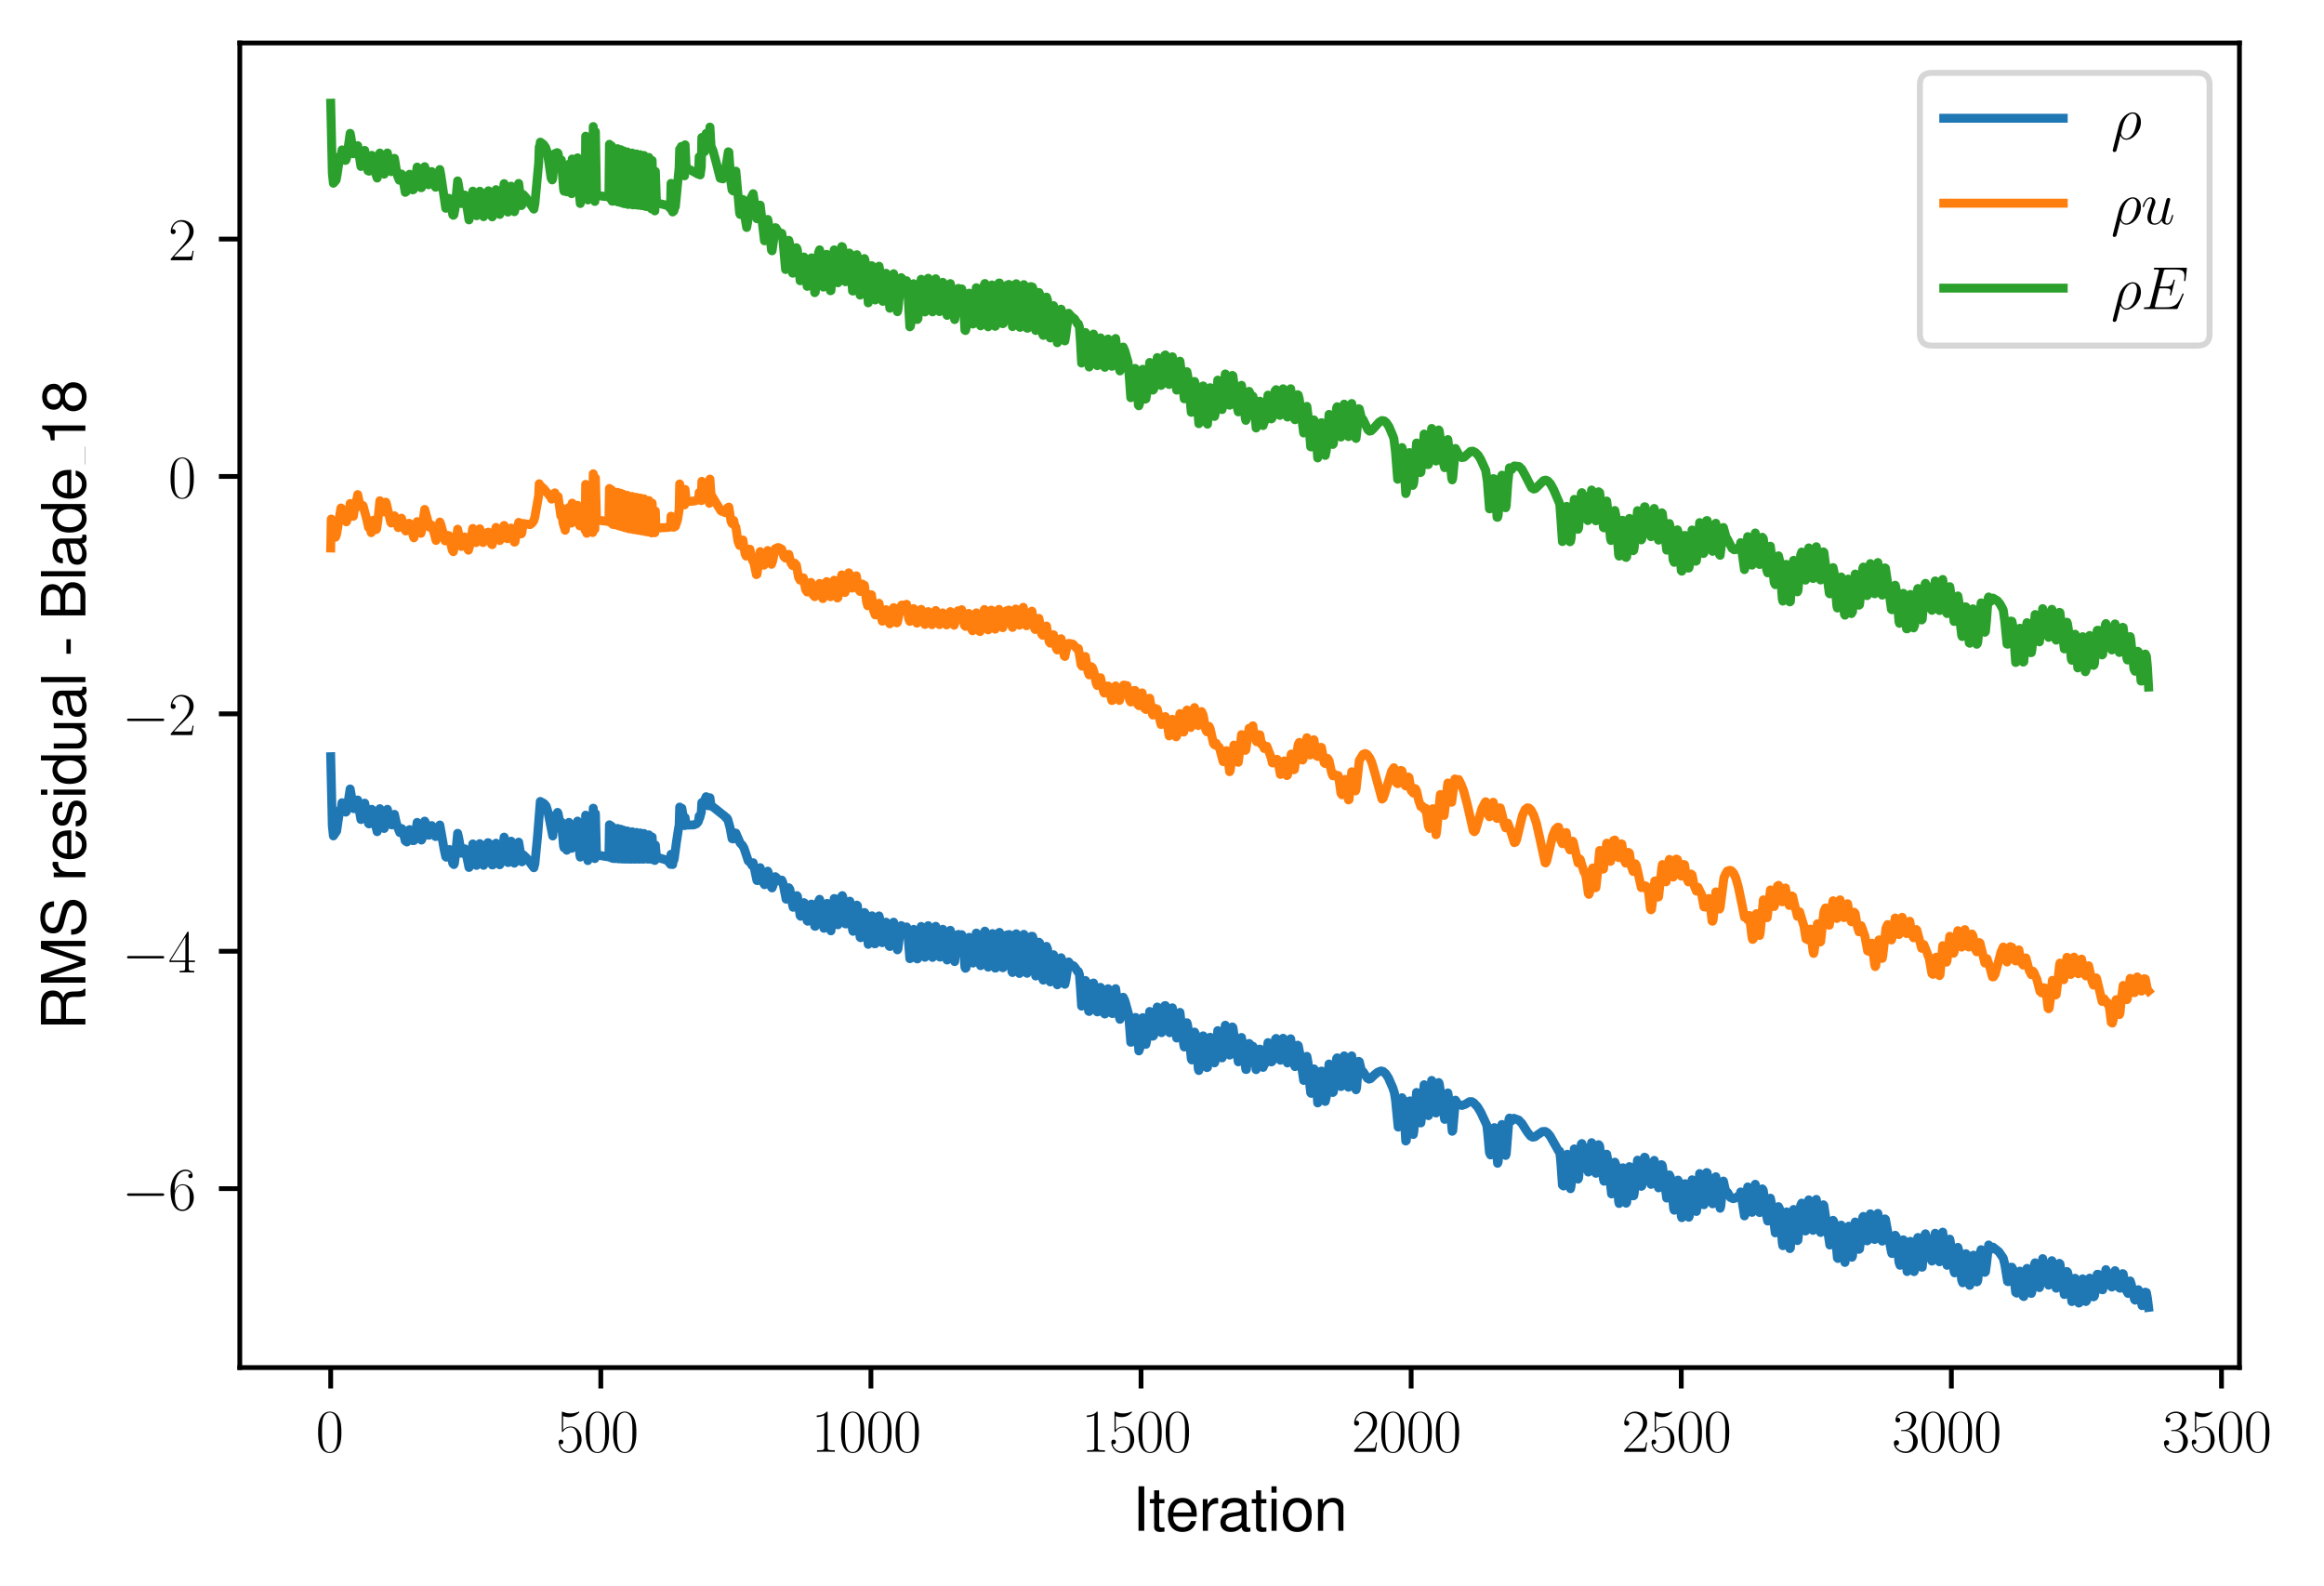 <?xml version="1.0" encoding="utf-8" standalone="no"?>
<!DOCTYPE svg PUBLIC "-//W3C//DTD SVG 1.1//EN"
  "http://www.w3.org/Graphics/SVG/1.1/DTD/svg11.dtd">
<svg xmlns:xlink="http://www.w3.org/1999/xlink" width="389.106pt" height="265.601pt" viewBox="0 0 389.106 265.601" xmlns="http://www.w3.org/2000/svg" version="1.1">
 <defs>
  <style type="text/css">*{stroke-linejoin: round; stroke-linecap: butt}</style>
 </defs>
 <g id="figure_1">
  <g id="patch_1">
   <path d="M 0 265.601 
L 389.106 265.601 
L 389.106 -0 
L 0 -0 
z
" style="fill: #ffffff"/>
  </g>
  <g id="axes_1">
   <g id="patch_2">
    <path d="M 40.15 228.96 
L 374.95 228.96 
L 374.95 7.2 
L 40.15 7.2 
z
" style="fill: #ffffff"/>
   </g>
   <g id="matplotlib.axis_1">
    <g id="xtick_1">
     <g id="line2d_1">
      <defs>
       <path id="m199e984a92" d="M 0 0 
L 0 3.5 
" style="stroke: #000000; stroke-width: 0.8"/>
      </defs>
      <g>
       <use xlink:href="#m199e984a92" x="55.369" y="228.96" style="stroke: #000000; stroke-width: 0.8"/>
      </g>
     </g>
     <g id="text_1">
      <!-- $\mathdefault{0}$ -->
      <g transform="translate(52.878 243.058) scale(0.1 -0.1)">
       <defs>
        <path id="CMR17-30" d="M 2688 2038 
C 2688 2430 2682 3099 2413 3613 
C 2176 4063 1798 4224 1466 4224 
C 1158 4224 768 4082 525 3620 
C 269 3137 243 2539 243 2038 
C 243 1671 250 1112 448 623 
C 723 -39 1216 -128 1466 -128 
C 1760 -128 2208 -7 2470 604 
C 2662 1048 2688 1568 2688 2038 
z
M 1466 -26 
C 1056 -26 813 328 723 816 
C 653 1196 653 1749 653 2109 
C 653 2604 653 3015 736 3407 
C 858 3954 1216 4121 1466 4121 
C 1728 4121 2067 3947 2189 3420 
C 2272 3054 2278 2623 2278 2109 
C 2278 1691 2278 1176 2202 797 
C 2067 96 1690 -26 1466 -26 
z
" transform="scale(0.016)"/>
       </defs>
       <use xlink:href="#CMR17-30" transform="scale(0.996)"/>
      </g>
     </g>
    </g>
    <g id="xtick_2">
     <g id="line2d_2">
      <g>
       <use xlink:href="#m199e984a92" x="100.593" y="228.96" style="stroke: #000000; stroke-width: 0.8"/>
      </g>
     </g>
     <g id="text_2">
      <!-- $\mathdefault{500}$ -->
      <g transform="translate(93.121 243.058) scale(0.1 -0.1)">
       <defs>
        <path id="CMR17-35" d="M 730 3750 
C 794 3724 1056 3641 1325 3641 
C 1920 3641 2246 3961 2432 4140 
C 2432 4191 2432 4224 2394 4224 
C 2387 4224 2374 4224 2323 4198 
C 2099 4102 1837 4032 1517 4032 
C 1325 4032 1037 4055 723 4191 
C 653 4224 640 4224 634 4224 
C 602 4224 595 4217 595 4090 
L 595 2231 
C 595 2113 595 2080 659 2080 
C 691 2080 704 2093 736 2139 
C 941 2435 1222 2560 1542 2560 
C 1766 2560 2246 2415 2246 1293 
C 2246 1087 2246 716 2054 422 
C 1894 159 1645 25 1370 25 
C 947 25 518 319 403 812 
C 429 806 480 793 506 793 
C 589 793 749 838 749 1036 
C 749 1209 627 1280 506 1280 
C 358 1280 262 1190 262 1011 
C 262 454 704 -128 1382 -128 
C 2042 -128 2669 441 2669 1267 
C 2669 2054 2170 2662 1549 2662 
C 1222 2662 947 2540 730 2304 
L 730 3750 
z
" transform="scale(0.016)"/>
       </defs>
       <use xlink:href="#CMR17-35" transform="scale(0.996)"/>
       <use xlink:href="#CMR17-30" transform="translate(45.69 0) scale(0.996)"/>
       <use xlink:href="#CMR17-30" transform="translate(91.381 0) scale(0.996)"/>
      </g>
     </g>
    </g>
    <g id="xtick_3">
     <g id="line2d_3">
      <g>
       <use xlink:href="#m199e984a92" x="145.818" y="228.96" style="stroke: #000000; stroke-width: 0.8"/>
      </g>
     </g>
     <g id="text_3">
      <!-- $\mathdefault{1000}$ -->
      <g transform="translate(135.856 243.058) scale(0.1 -0.1)">
       <defs>
        <path id="CMR17-31" d="M 1702 4083 
C 1702 4217 1696 4224 1606 4224 
C 1357 3927 979 3833 621 3820 
C 602 3820 570 3820 563 3808 
C 557 3795 557 3782 557 3648 
C 755 3648 1088 3686 1344 3839 
L 1344 467 
C 1344 243 1331 166 781 166 
L 589 166 
L 589 0 
C 896 6 1216 12 1523 12 
C 1830 12 2150 6 2458 0 
L 2458 166 
L 2266 166 
C 1715 166 1702 236 1702 467 
L 1702 4083 
z
" transform="scale(0.016)"/>
       </defs>
       <use xlink:href="#CMR17-31" transform="scale(0.996)"/>
       <use xlink:href="#CMR17-30" transform="translate(45.69 0) scale(0.996)"/>
       <use xlink:href="#CMR17-30" transform="translate(91.381 0) scale(0.996)"/>
       <use xlink:href="#CMR17-30" transform="translate(137.071 0) scale(0.996)"/>
      </g>
     </g>
    </g>
    <g id="xtick_4">
     <g id="line2d_4">
      <g>
       <use xlink:href="#m199e984a92" x="191.043" y="228.96" style="stroke: #000000; stroke-width: 0.8"/>
      </g>
     </g>
     <g id="text_4">
      <!-- $\mathdefault{1500}$ -->
      <g transform="translate(181.081 243.058) scale(0.1 -0.1)">
       <use xlink:href="#CMR17-31" transform="scale(0.996)"/>
       <use xlink:href="#CMR17-35" transform="translate(45.69 0) scale(0.996)"/>
       <use xlink:href="#CMR17-30" transform="translate(91.381 0) scale(0.996)"/>
       <use xlink:href="#CMR17-30" transform="translate(137.071 0) scale(0.996)"/>
      </g>
     </g>
    </g>
    <g id="xtick_5">
     <g id="line2d_5">
      <g>
       <use xlink:href="#m199e984a92" x="236.268" y="228.96" style="stroke: #000000; stroke-width: 0.8"/>
      </g>
     </g>
     <g id="text_5">
      <!-- $\mathdefault{2000}$ -->
      <g transform="translate(226.306 243.058) scale(0.1 -0.1)">
       <defs>
        <path id="CMR17-32" d="M 2669 990 
L 2554 990 
C 2490 537 2438 460 2413 422 
C 2381 371 1920 371 1830 371 
L 602 371 
C 832 620 1280 1073 1824 1596 
C 2214 1966 2669 2400 2669 3033 
C 2669 3788 2067 4224 1395 4224 
C 691 4224 262 3603 262 3027 
C 262 2777 448 2745 525 2745 
C 589 2745 781 2783 781 3007 
C 781 3206 614 3264 525 3264 
C 486 3264 448 3257 422 3244 
C 544 3788 915 4057 1306 4057 
C 1862 4057 2227 3616 2227 3033 
C 2227 2477 1901 1998 1536 1583 
L 262 147 
L 262 0 
L 2515 0 
L 2669 990 
z
" transform="scale(0.016)"/>
       </defs>
       <use xlink:href="#CMR17-32" transform="scale(0.996)"/>
       <use xlink:href="#CMR17-30" transform="translate(45.69 0) scale(0.996)"/>
       <use xlink:href="#CMR17-30" transform="translate(91.381 0) scale(0.996)"/>
       <use xlink:href="#CMR17-30" transform="translate(137.071 0) scale(0.996)"/>
      </g>
     </g>
    </g>
    <g id="xtick_6">
     <g id="line2d_6">
      <g>
       <use xlink:href="#m199e984a92" x="281.493" y="228.96" style="stroke: #000000; stroke-width: 0.8"/>
      </g>
     </g>
     <g id="text_6">
      <!-- $\mathdefault{2500}$ -->
      <g transform="translate(271.53 243.058) scale(0.1 -0.1)">
       <use xlink:href="#CMR17-32" transform="scale(0.996)"/>
       <use xlink:href="#CMR17-35" transform="translate(45.69 0) scale(0.996)"/>
       <use xlink:href="#CMR17-30" transform="translate(91.381 0) scale(0.996)"/>
       <use xlink:href="#CMR17-30" transform="translate(137.071 0) scale(0.996)"/>
      </g>
     </g>
    </g>
    <g id="xtick_7">
     <g id="line2d_7">
      <g>
       <use xlink:href="#m199e984a92" x="326.718" y="228.96" style="stroke: #000000; stroke-width: 0.8"/>
      </g>
     </g>
     <g id="text_7">
      <!-- $\mathdefault{3000}$ -->
      <g transform="translate(316.755 243.058) scale(0.1 -0.1)">
       <defs>
        <path id="CMR17-33" d="M 1414 2176 
C 1984 2176 2234 1673 2234 1094 
C 2234 322 1824 25 1453 25 
C 1114 25 563 193 390 691 
C 422 678 454 678 486 678 
C 640 678 755 780 755 947 
C 755 1132 614 1216 486 1216 
C 378 1216 211 1164 211 927 
C 211 335 787 -128 1466 -128 
C 2176 -128 2720 432 2720 1087 
C 2720 1718 2208 2176 1600 2246 
C 2086 2347 2554 2776 2554 3353 
C 2554 3856 2048 4224 1472 4224 
C 890 4224 378 3862 378 3347 
C 378 3123 544 3084 627 3084 
C 762 3084 877 3167 877 3334 
C 877 3500 762 3584 627 3584 
C 602 3584 570 3584 544 3571 
C 730 3999 1235 4076 1459 4076 
C 1683 4076 2106 3966 2106 3347 
C 2106 3167 2080 2851 1862 2574 
C 1670 2329 1453 2316 1242 2297 
C 1210 2297 1062 2284 1037 2284 
C 992 2278 966 2272 966 2227 
C 966 2182 973 2176 1101 2176 
L 1414 2176 
z
" transform="scale(0.016)"/>
       </defs>
       <use xlink:href="#CMR17-33" transform="scale(0.996)"/>
       <use xlink:href="#CMR17-30" transform="translate(45.69 0) scale(0.996)"/>
       <use xlink:href="#CMR17-30" transform="translate(91.381 0) scale(0.996)"/>
       <use xlink:href="#CMR17-30" transform="translate(137.071 0) scale(0.996)"/>
      </g>
     </g>
    </g>
    <g id="xtick_8">
     <g id="line2d_8">
      <g>
       <use xlink:href="#m199e984a92" x="371.943" y="228.96" style="stroke: #000000; stroke-width: 0.8"/>
      </g>
     </g>
     <g id="text_8">
      <!-- $\mathdefault{3500}$ -->
      <g transform="translate(361.98 243.058) scale(0.1 -0.1)">
       <use xlink:href="#CMR17-33" transform="scale(0.996)"/>
       <use xlink:href="#CMR17-35" transform="translate(45.69 0) scale(0.996)"/>
       <use xlink:href="#CMR17-30" transform="translate(91.381 0) scale(0.996)"/>
       <use xlink:href="#CMR17-30" transform="translate(137.071 0) scale(0.996)"/>
      </g>
     </g>
    </g>
    <g id="text_9">
     <!-- Iteration -->
     <g transform="translate(189.603 256.279) scale(0.1 -0.1)">
      <defs>
       <path id="NimbusSanL-Regu-49" d="M 1242 4672 
L 640 4672 
L 640 0 
L 1242 0 
L 1242 4672 
z
" transform="scale(0.016)"/>
       <path id="NimbusSanL-Regu-74" d="M 1626 3328 
L 1075 3328 
L 1075 4249 
L 544 4249 
L 544 3328 
L 90 3328 
L 90 2892 
L 544 2892 
L 544 402 
C 544 64 774 -128 1190 -128 
C 1318 -128 1446 -116 1626 -84 
L 1626 364 
C 1555 345 1472 339 1370 339 
C 1139 339 1075 402 1075 634 
L 1075 2892 
L 1626 2892 
L 1626 3328 
z
" transform="scale(0.016)"/>
       <path id="NimbusSanL-Regu-65" d="M 3283 1484 
C 3283 1998 3245 2311 3149 2565 
C 2931 3123 2419 3456 1792 3456 
C 858 3456 256 2734 256 1619 
C 256 545 838 -128 1779 -128 
C 2547 -128 3078 307 3213 1018 
L 2675 1018 
C 2528 588 2227 364 1798 364 
C 1459 364 1171 514 992 787 
C 864 974 819 1161 813 1484 
L 3283 1484 
z
M 826 1920 
C 870 2552 1248 2963 1786 2963 
C 2310 2963 2714 2519 2714 1959 
C 2714 1946 2714 1933 2707 1920 
L 826 1920 
z
" transform="scale(0.016)"/>
       <path id="NimbusSanL-Regu-72" d="M 442 3328 
L 442 0 
L 979 0 
L 979 1727 
C 979 2203 1101 2514 1357 2698 
C 1523 2819 1683 2857 2054 2863 
L 2054 3404 
C 1965 3449 1920 3456 1850 3456 
C 1504 3456 1242 3251 934 2750 
L 934 3328 
L 442 3328 
z
" transform="scale(0.016)"/>
       <path id="NimbusSanL-Regu-61" d="M 3424 332 
C 3366 320 3341 320 3309 320 
C 3123 320 3021 415 3021 581 
L 3021 2542 
C 3021 3135 2586 3456 1760 3456 
C 1274 3456 870 3315 646 3065 
C 493 2893 429 2702 416 2370 
L 954 2370 
C 998 2778 1242 2963 1741 2963 
C 2221 2963 2490 2784 2490 2466 
L 2490 2326 
C 2490 2103 2355 2007 1933 1956 
C 1178 1861 1062 1835 858 1753 
C 467 1593 269 1294 269 861 
C 269 256 691 -128 1370 -128 
C 1792 -128 2131 19 2509 364 
C 2547 25 2714 -128 3059 -128 
C 3168 -128 3251 -116 3424 -71 
L 3424 332 
z
M 2490 1071 
C 2490 893 2438 785 2278 638 
C 2061 441 1798 339 1485 339 
C 1069 339 826 536 826 874 
C 826 1224 1062 1402 1632 1485 
C 2195 1562 2310 1587 2490 1670 
L 2490 1071 
z
" transform="scale(0.016)"/>
       <path id="NimbusSanL-Regu-69" d="M 960 3358 
L 429 3358 
L 429 0 
L 960 0 
L 960 3358 
z
M 960 4672 
L 422 4672 
L 422 3999 
L 960 3999 
L 960 4672 
z
" transform="scale(0.016)"/>
       <path id="NimbusSanL-Regu-6f" d="M 1741 3456 
C 800 3456 230 2784 230 1663 
C 230 543 794 -128 1747 -128 
C 2688 -128 3264 543 3264 1638 
C 3264 2791 2707 3456 1741 3456 
z
M 1747 2963 
C 2349 2963 2707 2472 2707 1644 
C 2707 861 2336 364 1747 364 
C 1152 364 787 855 787 1663 
C 787 2466 1152 2963 1747 2963 
z
" transform="scale(0.016)"/>
       <path id="NimbusSanL-Regu-6e" d="M 448 3328 
L 448 0 
L 986 0 
L 986 1835 
C 986 2539 1344 2988 1894 2988 
C 2317 2988 2586 2732 2586 2328 
L 2586 0 
L 3117 0 
L 3117 2539 
C 3117 3097 2701 3456 2054 3456 
C 1555 3456 1235 3263 941 2796 
L 941 3328 
L 448 3328 
z
" transform="scale(0.016)"/>
      </defs>
      <use xlink:href="#NimbusSanL-Regu-49" transform="scale(0.996)"/>
      <use xlink:href="#NimbusSanL-Regu-74" transform="translate(27.695 0) scale(0.996)"/>
      <use xlink:href="#NimbusSanL-Regu-65" transform="translate(55.39 0) scale(0.996)"/>
      <use xlink:href="#NimbusSanL-Regu-72" transform="translate(110.782 0) scale(0.996)"/>
      <use xlink:href="#NimbusSanL-Regu-61" transform="translate(142.961 0) scale(0.996)"/>
      <use xlink:href="#NimbusSanL-Regu-74" transform="translate(198.353 0) scale(0.996)"/>
      <use xlink:href="#NimbusSanL-Regu-69" transform="translate(226.048 0) scale(0.996)"/>
      <use xlink:href="#NimbusSanL-Regu-6f" transform="translate(248.165 0) scale(0.996)"/>
      <use xlink:href="#NimbusSanL-Regu-6e" transform="translate(303.556 0) scale(0.996)"/>
     </g>
    </g>
   </g>
   <g id="matplotlib.axis_2">
    <g id="ytick_1">
     <g id="line2d_9">
      <defs>
       <path id="mdf56bde80e" d="M 0 0 
L -3.5 0 
" style="stroke: #000000; stroke-width: 0.8"/>
      </defs>
      <g>
       <use xlink:href="#mdf56bde80e" x="40.15" y="199.001" style="stroke: #000000; stroke-width: 0.8"/>
      </g>
     </g>
     <g id="text_10">
      <!-- $\mathdefault{−6}$ -->
      <g transform="translate(20.42 202.55) scale(0.1 -0.1)">
       <defs>
        <path id="CMSY10-0" d="M 4218 1472 
C 4326 1472 4442 1472 4442 1600 
C 4442 1728 4326 1728 4218 1728 
L 755 1728 
C 646 1728 531 1728 531 1600 
C 531 1472 646 1472 755 1472 
L 4218 1472 
z
" transform="scale(0.016)"/>
        <path id="CMR17-36" d="M 678 2198 
C 678 3712 1395 4076 1811 4076 
C 1946 4076 2272 4049 2400 3782 
C 2298 3782 2106 3782 2106 3558 
C 2106 3385 2246 3328 2336 3328 
C 2394 3328 2566 3353 2566 3571 
C 2566 3987 2246 4224 1805 4224 
C 1043 4224 243 3411 243 2011 
C 243 257 966 -128 1478 -128 
C 2099 -128 2688 431 2688 1295 
C 2688 2101 2170 2688 1517 2688 
C 1126 2688 838 2430 678 1979 
L 678 2198 
z
M 1478 25 
C 691 25 691 1212 691 1450 
C 691 1914 909 2585 1504 2585 
C 1613 2585 1926 2585 2138 2140 
C 2253 1889 2253 1624 2253 1302 
C 2253 954 2253 696 2118 438 
C 1978 173 1773 25 1478 25 
z
" transform="scale(0.016)"/>
       </defs>
       <use xlink:href="#CMSY10-0" transform="scale(0.996)"/>
       <use xlink:href="#CMR17-36" transform="translate(77.487 0) scale(0.996)"/>
      </g>
     </g>
    </g>
    <g id="ytick_2">
     <g id="line2d_10">
      <g>
       <use xlink:href="#mdf56bde80e" x="40.15" y="159.256" style="stroke: #000000; stroke-width: 0.8"/>
      </g>
     </g>
     <g id="text_11">
      <!-- $\mathdefault{−4}$ -->
      <g transform="translate(20.42 162.805) scale(0.1 -0.1)">
       <defs>
        <path id="CMR17-34" d="M 2150 4147 
C 2150 4281 2144 4288 2029 4288 
L 128 1254 
L 128 1088 
L 1779 1088 
L 1779 460 
C 1779 230 1766 166 1318 166 
L 1197 166 
L 1197 0 
C 1402 12 1747 12 1965 12 
C 2182 12 2528 12 2733 0 
L 2733 166 
L 2611 166 
C 2163 166 2150 230 2150 460 
L 2150 1088 
L 2803 1088 
L 2803 1254 
L 2150 1254 
L 2150 4147 
z
M 1798 3723 
L 1798 1254 
L 256 1254 
L 1798 3723 
z
" transform="scale(0.016)"/>
       </defs>
       <use xlink:href="#CMSY10-0" transform="scale(0.996)"/>
       <use xlink:href="#CMR17-34" transform="translate(77.487 0) scale(0.996)"/>
      </g>
     </g>
    </g>
    <g id="ytick_3">
     <g id="line2d_11">
      <g>
       <use xlink:href="#mdf56bde80e" x="40.15" y="119.512" style="stroke: #000000; stroke-width: 0.8"/>
      </g>
     </g>
     <g id="text_12">
      <!-- $\mathdefault{−2}$ -->
      <g transform="translate(20.42 123.061) scale(0.1 -0.1)">
       <use xlink:href="#CMSY10-0" transform="scale(0.996)"/>
       <use xlink:href="#CMR17-32" transform="translate(77.487 0) scale(0.996)"/>
      </g>
     </g>
    </g>
    <g id="ytick_4">
     <g id="line2d_12">
      <g>
       <use xlink:href="#mdf56bde80e" x="40.15" y="79.768" style="stroke: #000000; stroke-width: 0.8"/>
      </g>
     </g>
     <g id="text_13">
      <!-- $\mathdefault{0}$ -->
      <g transform="translate(28.169 83.317) scale(0.1 -0.1)">
       <use xlink:href="#CMR17-30" transform="scale(0.996)"/>
      </g>
     </g>
    </g>
    <g id="ytick_5">
     <g id="line2d_13">
      <g>
       <use xlink:href="#mdf56bde80e" x="40.15" y="40.023" style="stroke: #000000; stroke-width: 0.8"/>
      </g>
     </g>
     <g id="text_14">
      <!-- $\mathdefault{2}$ -->
      <g transform="translate(28.169 43.572) scale(0.1 -0.1)">
       <use xlink:href="#CMR17-32" transform="scale(0.996)"/>
      </g>
     </g>
    </g>
    <g id="text_15">
     <!-- RMS residual - Blade_18 -->
     <g transform="translate(14.298 172.47) rotate(-90) scale(0.1 -0.1)">
      <defs>
       <path id="NimbusSanL-Regu-52" d="M 1190 2035 
L 2726 2035 
C 3258 2035 3494 1775 3494 1191 
L 3488 770 
C 3488 478 3539 192 3622 0 
L 4346 0 
L 4346 147 
C 4122 303 4077 471 4064 1101 
C 4058 1879 3936 2111 3430 2329 
C 3955 2585 4166 2907 4166 3432 
C 4166 4230 3661 4672 2746 4672 
L 595 4672 
L 595 0 
L 1190 0 
L 1190 2035 
z
M 1190 2560 
L 1190 4147 
L 2630 4147 
C 2963 4147 3155 4096 3302 3970 
C 3462 3837 3546 3628 3546 3350 
C 3546 2806 3264 2560 2630 2560 
L 1190 2560 
z
" transform="scale(0.016)"/>
       <path id="NimbusSanL-Regu-4d" d="M 2995 0 
L 4307 3915 
L 4307 0 
L 4870 0 
L 4870 4672 
L 4045 4672 
L 2688 602 
L 1306 4672 
L 480 4672 
L 480 0 
L 1043 0 
L 1043 3915 
L 2368 0 
L 2995 0 
z
" transform="scale(0.016)"/>
       <path id="NimbusSanL-Regu-53" d="M 3814 3295 
C 3808 4204 3181 4736 2106 4736 
C 1082 4736 448 4211 448 3372 
C 448 2806 749 2450 1363 2291 
L 2522 1986 
C 3110 1833 3379 1598 3379 1236 
C 3379 988 3245 733 3046 593 
C 2861 466 2566 396 2189 396 
C 1683 396 1338 517 1114 784 
C 941 988 864 1210 870 1496 
L 307 1496 
C 314 1070 397 790 582 536 
C 902 102 1440 -128 2150 -128 
C 2707 -128 3162 0 3462 230 
C 3776 479 3974 892 3974 1293 
C 3974 1865 3616 2284 2982 2456 
L 1811 2768 
C 1248 2920 1043 3098 1043 3454 
C 1043 3925 1459 4236 2086 4236 
C 2829 4236 3245 3899 3251 3295 
L 3814 3295 
z
" transform="scale(0.016)"/>
       <path id="NimbusSanL-Regu-73" d="M 2803 2428 
C 2797 3084 2362 3456 1587 3456 
C 806 3456 301 3052 301 2434 
C 301 1912 570 1663 1363 1472 
L 1862 1351 
C 2234 1262 2381 1129 2381 887 
C 2381 574 2067 364 1600 364 
C 1312 364 1069 447 934 587 
C 851 683 813 778 781 1014 
L 218 1014 
C 243 243 678 -128 1555 -128 
C 2400 -128 2938 288 2938 931 
C 2938 1428 2656 1702 1990 1861 
L 1478 1982 
C 1043 2084 858 2224 858 2459 
C 858 2765 1133 2963 1568 2963 
C 1997 2963 2227 2778 2240 2428 
L 2803 2428 
z
" transform="scale(0.016)"/>
       <path id="NimbusSanL-Regu-64" d="M 3168 4672 
L 2637 4672 
L 2637 2937 
C 2413 3276 2054 3456 1606 3456 
C 736 3456 166 2759 166 1695 
C 166 568 723 -128 1626 -128 
C 2086 -128 2406 44 2694 460 
L 2694 19 
L 3168 19 
L 3168 4672 
z
M 1696 2956 
C 2272 2956 2637 2447 2637 1651 
C 2637 880 2266 371 1702 371 
C 1114 371 723 887 723 1663 
C 723 2440 1114 2956 1696 2956 
z
" transform="scale(0.016)"/>
       <path id="NimbusSanL-Regu-75" d="M 3085 19 
L 3085 3328 
L 2554 3328 
L 2554 1454 
C 2554 780 2195 339 1638 339 
C 1216 339 947 591 947 988 
L 947 3328 
L 416 3328 
L 416 780 
C 416 230 832 -128 1485 -128 
C 1978 -128 2291 44 2605 484 
L 2605 19 
L 3085 19 
z
" transform="scale(0.016)"/>
       <path id="NimbusSanL-Regu-6c" d="M 973 4672 
L 435 4672 
L 435 0 
L 973 0 
L 973 4672 
z
" transform="scale(0.016)"/>
       <path id="NimbusSanL-Regu-2d" d="M 1818 1996 
L 294 1996 
L 294 1536 
L 1818 1536 
L 1818 1996 
z
" transform="scale(0.016)"/>
       <path id="NimbusSanL-Regu-42" d="M 506 0 
L 2611 0 
C 3053 0 3379 121 3629 390 
C 3859 632 3987 961 3987 1321 
C 3987 1878 3731 2214 3136 2444 
C 3558 2643 3782 2994 3782 3476 
C 3782 3821 3654 4127 3411 4345 
C 3168 4569 2848 4672 2400 4672 
L 506 4672 
L 506 0 
z
M 1101 2636 
L 1101 4147 
L 2253 4147 
C 2586 4147 2771 4101 2931 3977 
C 3098 3847 3187 3652 3187 3391 
C 3187 3138 3098 2936 2931 2806 
C 2771 2682 2586 2636 2253 2636 
L 1101 2636 
z
M 1101 524 
L 1101 2112 
L 2554 2112 
C 2842 2112 3034 2042 3174 1890 
C 3315 1745 3392 1542 3392 1315 
C 3392 1093 3315 891 3174 746 
C 3034 594 2842 524 2554 524 
L 1101 524 
z
" transform="scale(0.016)"/>
       <path id="NimbusSanL-Regu-31" d="M 1658 3232 
L 1658 0 
L 2221 0 
L 2221 4537 
L 1850 4537 
C 1651 3840 1523 3744 653 3635 
L 653 3232 
L 1658 3232 
z
" transform="scale(0.016)"/>
       <path id="NimbusSanL-Regu-38" d="M 2502 2399 
C 2970 2681 3123 2910 3123 3337 
C 3123 4044 2566 4544 1760 4544 
C 960 4544 397 4044 397 3337 
C 397 2917 550 2687 1011 2399 
C 493 2150 237 1774 237 1276 
C 237 447 864 -128 1760 -128 
C 2656 -128 3283 447 3283 1270 
C 3283 1774 3027 2150 2502 2399 
z
M 1760 4044 
C 2240 4044 2547 3764 2547 3324 
C 2547 2904 2234 2624 1760 2624 
C 1286 2624 973 2904 973 3331 
C 973 3764 1286 4044 1760 4044 
z
M 1760 2150 
C 2323 2150 2707 1793 2707 1264 
C 2707 728 2323 371 1747 371 
C 1197 371 813 734 813 1264 
C 813 1793 1197 2150 1760 2150 
z
" transform="scale(0.016)"/>
      </defs>
      <use xlink:href="#NimbusSanL-Regu-52" transform="scale(0.996)"/>
      <use xlink:href="#NimbusSanL-Regu-4d" transform="translate(71.93 0) scale(0.996)"/>
      <use xlink:href="#NimbusSanL-Regu-53" transform="translate(154.918 0) scale(0.996)"/>
      <use xlink:href="#NimbusSanL-Regu-72" transform="translate(249.064 0) scale(0.996)"/>
      <use xlink:href="#NimbusSanL-Regu-65" transform="translate(282.239 0) scale(0.996)"/>
      <use xlink:href="#NimbusSanL-Regu-73" transform="translate(337.631 0) scale(0.996)"/>
      <use xlink:href="#NimbusSanL-Regu-69" transform="translate(387.444 0) scale(0.996)"/>
      <use xlink:href="#NimbusSanL-Regu-64" transform="translate(409.561 0) scale(0.996)"/>
      <use xlink:href="#NimbusSanL-Regu-75" transform="translate(464.952 0) scale(0.996)"/>
      <use xlink:href="#NimbusSanL-Regu-61" transform="translate(520.344 0) scale(0.996)"/>
      <use xlink:href="#NimbusSanL-Regu-6c" transform="translate(575.736 0) scale(0.996)"/>
      <use xlink:href="#NimbusSanL-Regu-2d" transform="translate(625.547 0) scale(0.996)"/>
      <use xlink:href="#NimbusSanL-Regu-42" transform="translate(686.418 0) scale(0.996)"/>
      <use xlink:href="#NimbusSanL-Regu-6c" transform="translate(752.868 0) scale(0.996)"/>
      <use xlink:href="#NimbusSanL-Regu-61" transform="translate(774.985 0) scale(0.996)"/>
      <use xlink:href="#NimbusSanL-Regu-64" transform="translate(830.376 0) scale(0.996)"/>
      <use xlink:href="#NimbusSanL-Regu-65" transform="translate(885.768 0) scale(0.996)"/>
      <use xlink:href="#NimbusSanL-Regu-31" transform="translate(977.025 0) scale(0.996)"/>
      <use xlink:href="#NimbusSanL-Regu-38" transform="translate(1032.417 0) scale(0.996)"/>
      <path d="M 947.137 0 
L 977.025 0 
L 977.025 0.399 
L 947.137 0.399 
L 947.137 0 
z
"/>
     </g>
    </g>
   </g>
   <g id="line2d_14">
    <path d="M 55.369 126.691 
L 55.64 138.254 
L 55.821 139.943 
L 56.364 139.136 
L 56.635 137.261 
L 56.906 135.621 
L 57.087 135.854 
L 57.268 134.391 
L 57.358 134.541 
L 57.901 135.966 
L 57.992 135.86 
L 58.173 135.037 
L 58.625 132.091 
L 58.806 133.093 
L 59.167 135.337 
L 59.258 135.387 
L 59.529 134.66 
L 59.62 134.759 
L 59.71 134.87 
L 59.801 134.624 
L 59.891 133.937 
L 60.162 135.692 
L 60.434 137.204 
L 60.524 137.149 
L 60.705 136.507 
L 61.067 134.464 
L 61.7 137.866 
L 61.791 137.938 
L 61.881 137.803 
L 62.062 136.728 
L 62.243 135.494 
L 62.424 135.842 
L 62.785 137.838 
L 62.966 138.487 
L 63.147 139.236 
L 63.238 138.909 
L 63.6 135.388 
L 63.69 135.656 
L 63.871 136.579 
L 64.233 138.581 
L 64.323 138.7 
L 64.414 138.451 
L 64.866 135.496 
L 65.137 136.786 
L 65.408 137.834 
L 65.589 138.104 
L 65.77 137.469 
L 66.042 136.339 
L 66.313 137.61 
L 66.584 138.498 
L 66.946 139.393 
L 67.127 139.037 
L 67.217 138.703 
L 67.308 138.755 
L 67.489 139.305 
L 67.851 140.772 
L 68.122 140.96 
L 68.303 140.267 
L 68.574 138.895 
L 68.755 139.44 
L 69.117 140.736 
L 69.298 140.726 
L 69.479 140.131 
L 69.841 137.686 
L 70.112 138.938 
L 70.474 140.513 
L 70.564 140.64 
L 70.655 140.459 
L 71.016 138.25 
L 71.107 137.474 
L 71.197 137.632 
L 71.469 138.639 
L 71.74 139.824 
L 71.83 139.833 
L 72.011 139.522 
L 72.283 138.219 
L 72.373 138.423 
L 72.916 140.05 
L 73.097 140.018 
L 73.278 139.451 
L 73.639 138.122 
L 73.82 139.116 
L 74.363 142.206 
L 74.634 143.43 
L 74.725 143.506 
L 74.906 143.164 
L 75.268 142.227 
L 75.358 142.332 
L 75.539 143.215 
L 75.81 144.553 
L 75.991 144.737 
L 76.082 144.53 
L 76.262 143.2 
L 76.624 139.515 
L 76.805 140.311 
L 77.257 142.841 
L 77.348 142.842 
L 77.8 142.103 
L 77.981 142.599 
L 78.524 145.23 
L 78.614 145.13 
L 78.795 144.323 
L 79.157 141.288 
L 79.247 141.484 
L 79.428 142.471 
L 79.79 144.88 
L 79.88 144.686 
L 80.333 141.237 
L 80.423 141.455 
L 80.604 142.441 
L 80.966 144.871 
L 81.056 144.731 
L 81.418 142.42 
L 81.689 141.079 
L 81.78 141.11 
L 81.961 141.863 
L 82.413 144.81 
L 82.504 144.797 
L 82.684 144.163 
L 83.046 141.165 
L 83.137 141.413 
L 83.318 142.368 
L 83.679 144.776 
L 83.77 144.63 
L 84.041 143.127 
L 84.403 140.15 
L 84.493 140.453 
L 84.674 141.703 
L 85.036 144.398 
L 85.127 144.395 
L 85.307 143.198 
L 85.579 140.831 
L 85.85 142.465 
L 86.122 144.504 
L 86.212 144.397 
L 86.755 141.81 
L 86.845 140.993 
L 87.388 144.287 
L 87.569 143.095 
L 87.659 143.154 
L 88.202 143.695 
L 89.378 145.275 
L 89.559 144.562 
L 90.011 139.911 
L 90.463 134.181 
L 91.096 134.531 
L 91.458 134.978 
L 91.729 135.868 
L 92.543 139.953 
L 92.905 136.515 
L 92.996 136.85 
L 93.357 136.012 
L 93.448 136.23 
L 93.719 137.67 
L 93.81 137.765 
L 93.9 138.471 
L 93.991 137.626 
L 94.352 141.599 
L 94.443 141.938 
L 94.624 141.681 
L 94.714 141.772 
L 94.895 142.343 
L 95.257 137.679 
L 95.347 137.868 
L 95.528 139.498 
L 95.709 142.026 
L 95.8 138.289 
L 95.89 138.979 
L 96.071 139.965 
L 96.161 140.187 
L 96.704 137.468 
L 97.066 143.056 
L 97.156 143.491 
L 97.699 139.768 
L 97.88 140.901 
L 97.97 142.094 
L 98.061 136.476 
L 98.242 143.553 
L 98.332 138.518 
L 98.423 144.078 
L 98.513 143.33 
L 98.784 140.465 
L 98.875 140.42 
L 98.965 139.665 
L 99.146 140.745 
L 99.237 141.814 
L 99.327 135.308 
L 99.508 142.486 
L 99.599 143.741 
L 99.689 136.199 
L 99.87 143.025 
L 100.413 143.215 
L 101.679 143.428 
L 101.95 143.456 
L 102.041 138.083 
L 102.222 143.569 
L 102.312 143.582 
L 102.402 138.319 
L 102.583 143.715 
L 103.307 143.741 
L 103.397 138.697 
L 103.578 143.779 
L 103.85 143.784 
L 103.94 138.829 
L 104.121 143.808 
L 104.302 143.81 
L 104.392 138.988 
L 104.573 143.822 
L 104.935 143.826 
L 105.026 139.12 
L 105.206 143.824 
L 105.749 143.834 
L 105.84 139.254 
L 106.02 143.823 
L 106.473 143.836 
L 106.563 139.362 
L 106.744 143.821 
L 107.106 143.837 
L 107.196 139.452 
L 107.377 143.811 
L 107.739 143.838 
L 107.829 139.539 
L 108.01 143.774 
L 108.553 143.835 
L 108.644 139.767 
L 108.824 143.712 
L 109.096 143.875 
L 109.186 140.126 
L 109.367 143.569 
L 109.638 144.057 
L 109.729 141.483 
L 109.91 143.501 
L 111.628 143.993 
L 112.081 144.445 
L 112.262 144.709 
L 112.352 143.027 
L 112.533 144.728 
L 112.623 144.731 
L 112.714 143.224 
L 112.804 144.053 
L 112.895 143.692 
L 113.256 140.979 
L 113.618 138.622 
L 113.709 138.189 
L 113.799 135.117 
L 113.89 135.731 
L 113.98 135.984 
L 114.161 135.315 
L 114.523 137.588 
L 114.613 138.219 
L 114.704 136.867 
L 114.885 138.139 
L 116.151 138.105 
L 116.603 137.924 
L 116.874 137.617 
L 116.965 137.451 
L 117.055 136.639 
L 117.146 136.956 
L 117.417 135.972 
L 117.508 134.365 
L 117.598 134.524 
L 117.688 134.538 
L 117.96 133.974 
L 118.231 133.38 
L 118.503 134.815 
L 118.593 134.9 
L 118.683 134.566 
L 118.774 134.907 
L 118.864 133.557 
L 119.045 134.86 
L 119.678 135.328 
L 121.126 136.487 
L 121.306 136.605 
L 121.578 136.961 
L 121.668 136.91 
L 121.849 137.182 
L 122.211 138.476 
L 122.573 140.412 
L 122.754 140.452 
L 122.844 139.386 
L 122.935 139.742 
L 123.025 139.702 
L 123.206 139.475 
L 123.93 141.148 
L 124.291 141.515 
L 124.563 141.978 
L 125.286 144.142 
L 125.648 144.419 
L 125.919 144.887 
L 126.01 144.854 
L 126.1 144.436 
L 126.733 147.413 
L 126.824 147.434 
L 127.005 146.6 
L 127.276 145.269 
L 127.819 147.789 
L 128 148.112 
L 128.09 148.048 
L 128.542 145.847 
L 128.633 146.057 
L 128.904 147.348 
L 129.176 148.566 
L 129.266 148.655 
L 129.447 148.183 
L 129.809 146.774 
L 129.99 146.919 
L 130.442 147.473 
L 130.713 147.563 
L 130.804 147.562 
L 130.894 147.347 
L 131.075 147.774 
L 131.618 150.536 
L 131.889 149.438 
L 132.07 148.624 
L 132.251 148.907 
L 132.522 150.669 
L 132.794 151.893 
L 132.884 151.859 
L 133.246 150.376 
L 133.427 149.946 
L 133.517 150.06 
L 133.698 151.474 
L 133.969 153.304 
L 134.06 153.399 
L 134.15 153.19 
L 134.603 151.122 
L 134.693 151.177 
L 134.874 152.503 
L 135.145 154.154 
L 135.236 154.229 
L 135.326 154.121 
L 135.598 152.647 
L 135.869 151.361 
L 135.959 151.488 
L 136.14 153.11 
L 136.412 155.058 
L 136.502 155.075 
L 136.683 153.984 
L 137.045 150.917 
L 137.226 150.561 
L 137.407 151.293 
L 137.949 155.414 
L 138.13 153.973 
L 138.401 151.284 
L 138.492 151.249 
L 138.582 151.531 
L 139.125 155.835 
L 139.306 154.392 
L 139.668 150.43 
L 139.758 150.448 
L 139.849 150.795 
L 140.301 154.823 
L 140.391 154.626 
L 140.663 151.841 
L 140.934 150.034 
L 141.025 149.948 
L 141.115 150.205 
L 141.296 152.199 
L 141.567 154.679 
L 141.658 154.679 
L 141.839 153.402 
L 142.11 151.438 
L 142.291 150.876 
L 142.472 152.599 
L 142.743 155.694 
L 142.834 155.921 
L 142.924 155.77 
L 143.467 151.535 
L 143.557 151.628 
L 143.738 153.731 
L 144.009 156.915 
L 144.1 156.989 
L 144.281 155.447 
L 144.552 153.139 
L 144.733 152.772 
L 144.823 152.857 
L 144.914 153.243 
L 145.366 158.099 
L 145.547 156.614 
L 145.909 153.37 
L 145.999 153.323 
L 146.09 153.611 
L 146.271 155.864 
L 146.452 158.013 
L 146.542 158.002 
L 146.723 157.027 
L 147.175 153.341 
L 147.356 154.126 
L 147.718 157.826 
L 147.808 157.784 
L 147.989 157.089 
L 148.351 154.389 
L 148.532 155.295 
L 148.894 158.409 
L 148.984 158.464 
L 149.075 158.353 
L 149.255 157.363 
L 149.617 154.388 
L 149.798 155.387 
L 150.25 159.016 
L 150.341 158.873 
L 150.522 157.399 
L 150.793 155.102 
L 150.884 154.954 
L 151.155 155.325 
L 151.336 155.482 
L 151.698 155.377 
L 151.788 155.185 
L 151.969 155.825 
L 152.331 160.498 
L 152.421 160.463 
L 152.512 160.282 
L 152.964 155.593 
L 153.054 155.822 
L 153.235 157.162 
L 153.507 160.5 
L 153.597 160.541 
L 153.688 160.423 
L 153.868 158.613 
L 154.23 155.103 
L 154.411 156.028 
L 154.863 160.264 
L 154.954 160.059 
L 155.406 154.974 
L 155.497 155.438 
L 155.677 156.857 
L 156.039 160.076 
L 156.13 160.288 
L 156.22 159.773 
L 156.672 155.081 
L 156.944 156.91 
L 157.306 160.191 
L 157.396 160.239 
L 157.577 158.453 
L 157.848 155.58 
L 158.029 156.4 
L 158.572 160.724 
L 158.662 160.437 
L 159.115 155.752 
L 159.295 156.499 
L 159.838 160.986 
L 160.019 159.134 
L 160.29 156.514 
L 160.471 156.441 
L 160.833 156.788 
L 160.924 156.754 
L 161.014 156.481 
L 161.195 157.132 
L 161.376 159.442 
L 161.557 161.921 
L 161.647 162.108 
L 161.738 162.035 
L 161.918 160.276 
L 162.19 156.959 
L 162.28 156.928 
L 162.371 157.087 
L 162.552 158.706 
L 162.823 161.105 
L 162.913 161.233 
L 163.004 161.119 
L 163.185 159.06 
L 163.456 156.218 
L 163.547 156.312 
L 163.637 156.608 
L 163.818 158.475 
L 164.089 161.435 
L 164.18 161.669 
L 164.27 161.324 
L 164.722 156.24 
L 164.903 155.889 
L 164.994 156.077 
L 165.175 158.114 
L 165.446 161.915 
L 165.536 161.66 
L 165.989 156.503 
L 166.17 156.294 
L 166.35 157.991 
L 166.622 162.081 
L 166.712 162.065 
L 166.893 160.113 
L 167.255 156.151 
L 167.345 156.097 
L 167.436 156.282 
L 167.617 158.462 
L 167.888 162.012 
L 167.979 161.98 
L 168.069 161.597 
L 168.521 156.556 
L 168.974 156.457 
L 169.064 156.675 
L 169.245 159.182 
L 169.426 162.681 
L 169.516 162.817 
L 169.607 162.59 
L 169.697 161.951 
L 170.059 156.411 
L 170.149 156.333 
L 170.24 156.563 
L 170.421 159.113 
L 170.692 162.98 
L 170.783 162.847 
L 170.873 162.203 
L 171.235 157.283 
L 171.416 156.426 
L 171.506 156.549 
L 171.687 158.885 
L 171.958 162.944 
L 172.049 162.797 
L 172.23 160.305 
L 172.501 157.032 
L 172.682 156.755 
L 172.863 156.753 
L 172.953 157.008 
L 173.134 159.437 
L 173.406 163.401 
L 173.496 163.164 
L 173.948 157.745 
L 174.039 157.823 
L 174.129 158.078 
L 174.31 160.075 
L 174.581 163.86 
L 174.672 164.09 
L 174.853 161.747 
L 175.124 158.896 
L 175.215 158.442 
L 175.395 158.906 
L 175.576 160.796 
L 175.848 164.395 
L 175.938 164.202 
L 176.39 159.842 
L 176.481 160.083 
L 176.662 161.044 
L 177.024 164.869 
L 177.114 164.796 
L 177.657 160.344 
L 177.747 160.563 
L 177.928 161.597 
L 178.29 164.784 
L 178.471 163.952 
L 178.923 161.043 
L 179.285 161.541 
L 179.737 161.689 
L 180.008 162.006 
L 180.461 162.704 
L 180.551 162.642 
L 180.732 163.173 
L 180.913 165.64 
L 181.094 168.442 
L 181.184 168.244 
L 181.727 164.151 
L 181.817 164.267 
L 181.908 164.504 
L 182.089 166.535 
L 182.27 169.281 
L 182.36 169.335 
L 182.631 168.024 
L 183.084 164.573 
L 183.265 165.346 
L 183.717 169.41 
L 183.807 169.305 
L 183.898 168.974 
L 184.26 165.298 
L 184.35 165.643 
L 184.531 166.942 
L 184.802 169.595 
L 184.983 169.762 
L 185.164 168.793 
L 185.526 165.532 
L 185.797 167.426 
L 186.069 169.585 
L 186.249 169.686 
L 186.34 169.438 
L 186.521 167.884 
L 186.792 165.52 
L 187.064 167.701 
L 187.335 170.011 
L 187.516 170.654 
L 187.606 170.381 
L 187.968 166.991 
L 188.058 166.962 
L 188.33 167.521 
L 188.963 169.809 
L 189.325 174.491 
L 189.415 174.482 
L 189.596 173.453 
L 189.958 170.503 
L 190.139 170.34 
L 190.229 170.522 
L 190.41 172.594 
L 190.681 175.942 
L 190.862 175.432 
L 191.315 170.375 
L 191.405 170.428 
L 191.586 172.147 
L 191.767 174.8 
L 191.857 174.845 
L 192.129 173.485 
L 192.49 169.338 
L 192.671 170.024 
L 193.033 173.473 
L 193.124 173.41 
L 193.305 172.905 
L 193.485 171.361 
L 193.757 168.594 
L 194.028 170.843 
L 194.299 172.736 
L 194.48 172.888 
L 194.661 171.741 
L 195.023 168.37 
L 195.114 168.349 
L 195.656 172.492 
L 195.837 172.899 
L 196.018 171.273 
L 196.289 168.727 
L 197.013 173.788 
L 197.103 173.674 
L 197.284 171.947 
L 197.556 169.491 
L 197.827 171.797 
L 198.189 174.866 
L 198.279 175.283 
L 198.37 175.189 
L 198.732 171.227 
L 198.822 171.522 
L 199.003 172.751 
L 199.455 177.274 
L 199.546 177.454 
L 199.726 175.32 
L 199.998 172.788 
L 200.179 173.173 
L 200.36 175.156 
L 200.631 178.979 
L 200.721 179.224 
L 200.812 178.731 
L 201.174 173.959 
L 201.445 173.422 
L 201.716 175.402 
L 201.988 178.54 
L 202.078 178.737 
L 202.169 178.692 
L 202.35 177.163 
L 202.621 173.658 
L 202.802 174.724 
L 203.164 177.772 
L 203.344 177.943 
L 203.435 177.739 
L 203.616 175.962 
L 203.887 172.543 
L 204.52 176.92 
L 204.611 177.112 
L 204.701 176.857 
L 204.973 173.287 
L 205.153 171.643 
L 205.696 176.044 
L 205.877 176.639 
L 205.968 176.33 
L 206.329 171.933 
L 206.42 172.021 
L 207.324 177.768 
L 207.415 177.604 
L 207.867 173.693 
L 208.138 175.592 
L 208.591 179.048 
L 208.681 179.044 
L 209.133 174.694 
L 209.224 174.762 
L 209.586 175.473 
L 209.676 175.456 
L 209.766 175.163 
L 209.947 175.426 
L 210.128 177.374 
L 210.309 179.078 
L 210.58 178.403 
L 210.671 178.121 
L 210.942 175.638 
L 211.033 175.709 
L 211.123 175.909 
L 211.485 178.698 
L 211.575 178.421 
L 211.847 177.993 
L 212.299 174.551 
L 212.842 177.79 
L 212.932 177.747 
L 213.023 177.63 
L 213.203 176.6 
L 213.565 173.94 
L 213.656 173.855 
L 214.108 177.162 
L 214.379 177.503 
L 214.56 176.086 
L 214.832 173.826 
L 215.374 177.557 
L 215.555 177.957 
L 215.646 177.744 
L 216.098 173.916 
L 216.641 178.132 
L 216.821 178.568 
L 217.002 177.355 
L 217.274 174.989 
L 217.364 175.059 
L 217.636 176.425 
L 218.269 180.881 
L 218.45 179.692 
L 218.811 176.853 
L 218.992 177.799 
L 219.264 181.258 
L 219.445 182.937 
L 219.535 183.047 
L 219.716 181.551 
L 219.987 178.943 
L 220.168 179.179 
L 220.349 180.954 
L 220.62 184.648 
L 220.711 184.551 
L 220.892 183.291 
L 221.254 179.315 
L 221.434 179.716 
L 221.615 181.598 
L 221.887 184.398 
L 222.068 183.6 
L 222.52 178.137 
L 222.61 178.635 
L 223.153 182.902 
L 223.243 182.809 
L 223.424 181.23 
L 223.786 177.226 
L 223.877 177.103 
L 224.329 181.354 
L 224.51 181.908 
L 224.6 181.87 
L 224.781 179.822 
L 225.052 176.774 
L 225.595 181.339 
L 225.776 182.019 
L 225.866 181.745 
L 226.319 176.772 
L 227.042 182.445 
L 227.133 182.124 
L 227.495 177.691 
L 227.585 177.738 
L 227.947 179.263 
L 228.218 179.418 
L 228.942 180.517 
L 229.213 180.669 
L 229.484 180.576 
L 230.027 180.039 
L 230.66 179.515 
L 231.203 179.302 
L 231.565 179.374 
L 232.017 179.773 
L 232.469 180.472 
L 233.193 182.122 
L 233.464 182.965 
L 233.645 184.087 
L 234.097 188.692 
L 234.188 188.58 
L 234.459 185.655 
L 234.731 183.778 
L 234.911 184.153 
L 235.092 186.482 
L 235.364 191.026 
L 235.454 190.949 
L 235.635 188.694 
L 235.906 184.374 
L 236.087 184.311 
L 236.268 186.02 
L 236.54 189.911 
L 236.63 189.928 
L 236.72 189.404 
L 237.173 182.895 
L 237.263 183.285 
L 237.444 184.778 
L 237.806 187.993 
L 237.896 187.994 
L 238.077 186.369 
L 238.439 181.602 
L 239.072 186.695 
L 239.163 186.785 
L 239.343 185.169 
L 239.705 180.882 
L 240.248 185.747 
L 240.429 186.339 
L 240.519 185.796 
L 240.881 181.236 
L 240.972 181.432 
L 241.876 187.4 
L 241.967 187.084 
L 242.419 182.977 
L 242.69 184.841 
L 243.142 189.396 
L 243.233 189.293 
L 243.685 184.192 
L 244.137 184.907 
L 244.409 184.972 
L 244.77 185.072 
L 245.313 184.89 
L 246.037 184.446 
L 246.399 184.432 
L 246.76 184.637 
L 247.394 185.327 
L 247.936 186.24 
L 248.931 188.364 
L 249.112 189.971 
L 249.383 192.982 
L 249.564 193.355 
L 249.745 191.87 
L 250.107 188.829 
L 250.197 188.789 
L 250.288 189.32 
L 250.74 194.757 
L 250.831 194.555 
L 251.373 188.49 
L 251.464 188.26 
L 251.645 189.141 
L 252.097 193.439 
L 252.187 193.173 
L 252.368 190.934 
L 252.64 187.416 
L 252.73 187.185 
L 253.092 187.637 
L 253.454 187.223 
L 254.268 187.514 
L 254.81 188.081 
L 255.715 189.515 
L 256.258 190.199 
L 256.619 190.378 
L 256.981 190.322 
L 257.524 189.932 
L 258.248 189.448 
L 258.7 189.425 
L 259.062 189.631 
L 259.514 190.157 
L 260.147 191.273 
L 260.961 192.71 
L 261.142 192.739 
L 261.323 194.538 
L 261.594 198.405 
L 261.775 198.558 
L 261.956 196.619 
L 262.227 193.564 
L 262.408 193.246 
L 262.499 193.825 
L 262.951 199.012 
L 263.041 198.582 
L 263.584 192.349 
L 263.765 193.353 
L 264.217 197.404 
L 264.308 197.215 
L 264.489 194.991 
L 264.76 191.538 
L 264.85 191.455 
L 265.122 192.191 
L 265.212 192.169 
L 265.664 195.597 
L 265.936 196.224 
L 266.117 194.719 
L 266.478 191.302 
L 267.021 195.811 
L 267.202 196.428 
L 267.292 196.007 
L 267.654 191.641 
L 267.745 191.716 
L 267.835 191.915 
L 268.468 197.425 
L 268.559 197.753 
L 268.649 197.215 
L 269.011 193.234 
L 269.192 194.195 
L 269.825 199.884 
L 270.006 197.416 
L 270.277 194.667 
L 270.368 194.569 
L 270.549 195.003 
L 270.73 197.257 
L 271.001 201.088 
L 271.091 201.486 
L 271.182 201.162 
L 271.634 195.595 
L 271.725 195.511 
L 271.815 196.018 
L 272.267 201.433 
L 272.358 201.29 
L 272.629 197.31 
L 272.81 195.315 
L 272.9 195.359 
L 272.991 195.633 
L 273.172 197.566 
L 273.443 200.209 
L 273.534 200.177 
L 273.624 199.691 
L 274.167 194.235 
L 274.8 198.613 
L 274.89 198.551 
L 275.071 196.763 
L 275.343 193.739 
L 275.433 193.785 
L 275.795 195.658 
L 276.066 197.575 
L 276.247 197.847 
L 276.428 198.286 
L 276.609 197.157 
L 276.971 194.268 
L 277.423 197.991 
L 277.694 198.87 
L 277.785 198.692 
L 278.146 194.991 
L 278.237 195.012 
L 278.327 195.168 
L 279.051 200.579 
L 279.141 200.326 
L 279.503 196.705 
L 279.684 197.086 
L 279.865 198.767 
L 280.227 202.38 
L 280.317 202.611 
L 280.498 200.67 
L 280.77 197.849 
L 280.95 197.57 
L 281.041 197.773 
L 281.222 199.92 
L 281.493 203.579 
L 281.584 203.861 
L 281.674 203.493 
L 282.126 198.17 
L 282.217 198.2 
L 282.398 199.935 
L 282.669 203.584 
L 282.759 203.792 
L 282.85 203.564 
L 283.302 197.522 
L 283.393 197.83 
L 283.573 199.189 
L 283.935 202.753 
L 284.026 202.819 
L 284.116 202.314 
L 284.568 196.478 
L 285.202 201.658 
L 285.292 201.696 
L 285.473 199.842 
L 285.744 196.308 
L 285.835 196.357 
L 286.106 198.365 
L 286.377 200.598 
L 286.558 200.936 
L 286.739 201.541 
L 286.92 200.125 
L 287.282 197.008 
L 287.825 201.468 
L 288.005 202.283 
L 288.096 201.993 
L 288.548 197.734 
L 288.91 199.35 
L 289.272 199.659 
L 289.724 200.478 
L 290.176 200.68 
L 290.538 200.576 
L 291.171 200.157 
L 291.352 200.015 
L 291.443 199.557 
L 292.076 203.564 
L 292.166 203.379 
L 292.347 201.625 
L 292.618 198.719 
L 293.161 202.627 
L 293.342 202.968 
L 293.432 202.676 
L 293.704 199.735 
L 293.885 198.272 
L 294.427 202.485 
L 294.608 203.003 
L 294.699 202.762 
L 295.061 199.042 
L 295.151 199.14 
L 295.241 199.372 
L 295.694 203.178 
L 295.965 204.421 
L 296.056 204.043 
L 296.417 200.599 
L 296.598 201.524 
L 297.231 206.403 
L 297.412 204.501 
L 297.684 202.09 
L 297.774 202.015 
L 297.955 202.365 
L 298.136 204.512 
L 298.407 208.075 
L 298.498 208.547 
L 298.588 208.406 
L 299.04 202.989 
L 299.131 202.892 
L 299.221 203.405 
L 299.674 209.038 
L 299.764 208.933 
L 300.035 204.641 
L 300.307 202.489 
L 300.488 203.268 
L 300.94 207.697 
L 301.03 207.614 
L 301.211 205.629 
L 301.483 201.796 
L 301.663 201.422 
L 302.206 205.801 
L 302.297 206.092 
L 302.387 206.017 
L 302.568 203.964 
L 302.839 200.883 
L 303.472 205.704 
L 303.563 205.988 
L 303.653 205.747 
L 303.925 202.317 
L 304.106 200.8 
L 304.648 205.511 
L 304.829 206.339 
L 304.92 206.098 
L 305.281 201.706 
L 305.372 201.819 
L 306.367 208.439 
L 306.457 208.351 
L 306.91 204.307 
L 307 204.441 
L 307.09 204.719 
L 307.271 206.527 
L 307.633 210.604 
L 307.724 210.69 
L 308.266 205.109 
L 308.357 205.478 
L 308.899 211.357 
L 308.99 210.816 
L 309.352 205.536 
L 309.533 205.283 
L 309.623 205.795 
L 310.075 210.486 
L 310.166 210.275 
L 310.347 208.024 
L 310.618 204.582 
L 310.799 205.146 
L 311.251 209.163 
L 311.342 209.096 
L 311.522 207.673 
L 311.884 203.79 
L 311.975 203.653 
L 312.517 207.55 
L 312.608 207.743 
L 312.698 207.681 
L 312.879 206.049 
L 313.151 203.216 
L 313.693 207.108 
L 313.874 207.51 
L 313.965 207.308 
L 314.145 205.722 
L 314.417 203.146 
L 314.869 207.079 
L 315.05 207.538 
L 315.14 207.787 
L 315.231 207.622 
L 315.502 204.783 
L 315.593 204.07 
L 315.683 204.144 
L 316.678 209.614 
L 316.769 209.864 
L 316.859 209.824 
L 317.04 208.725 
L 317.311 206.808 
L 317.492 207.091 
L 317.673 208.6 
L 317.944 211.327 
L 318.125 211.831 
L 318.306 210.114 
L 318.578 207.716 
L 318.668 207.57 
L 318.758 207.898 
L 319.301 212.876 
L 319.392 212.445 
L 319.844 207.821 
L 319.934 207.848 
L 320.115 209.457 
L 320.387 212.782 
L 320.477 212.89 
L 320.567 212.696 
L 320.748 210.516 
L 321.02 207.457 
L 321.11 207.177 
L 321.291 208.238 
L 321.743 212.137 
L 321.834 212.151 
L 322.015 210.389 
L 322.286 206.728 
L 322.376 206.559 
L 322.829 208.178 
L 323.19 210.462 
L 323.462 211.127 
L 323.643 209.887 
L 324.005 206.471 
L 324.547 210.581 
L 324.728 211.247 
L 324.819 211.021 
L 325.271 206.281 
L 325.361 207.076 
L 325.723 210.528 
L 325.994 211.836 
L 326.085 211.661 
L 326.447 207.455 
L 326.537 207.879 
L 326.808 210.221 
L 327.17 212.871 
L 327.261 213.1 
L 327.351 212.742 
L 327.803 208.83 
L 327.984 209.449 
L 328.165 211.324 
L 328.437 214.313 
L 328.617 214.761 
L 329.16 209.896 
L 329.251 210.258 
L 329.793 215.194 
L 329.884 214.821 
L 330.336 210.17 
L 330.426 210.138 
L 330.517 210.283 
L 330.698 211.991 
L 330.969 214.616 
L 331.06 214.574 
L 331.15 214.313 
L 331.421 211.009 
L 331.602 209.545 
L 331.693 209.222 
L 331.874 210.133 
L 332.326 213.017 
L 332.416 212.937 
L 332.597 211.639 
L 332.959 208.433 
L 333.321 209.16 
L 333.683 208.791 
L 334.678 209.578 
L 335.401 210.635 
L 335.673 211.737 
L 336.125 214.529 
L 336.215 214.579 
L 336.396 213.792 
L 336.668 212.161 
L 336.848 212.155 
L 337.029 212.493 
L 337.21 213.973 
L 337.482 216.359 
L 337.662 216.493 
L 337.843 215.003 
L 338.115 212.927 
L 338.205 212.811 
L 338.296 213.117 
L 338.748 217.009 
L 338.838 217.066 
L 338.929 216.645 
L 339.381 212.352 
L 339.562 212.998 
L 340.105 216.543 
L 340.195 216.298 
L 340.466 213.053 
L 340.647 211.624 
L 340.738 211.417 
L 341.371 215.469 
L 341.461 215.569 
L 341.552 215.155 
L 342.004 210.718 
L 342.366 212.608 
L 342.637 214.33 
L 342.818 214.65 
L 342.999 215.161 
L 343.089 214.905 
L 343.542 211.06 
L 344.175 215.287 
L 344.265 215.669 
L 344.356 215.623 
L 344.537 213.899 
L 344.808 211.507 
L 344.898 211.598 
L 345.622 216.726 
L 345.712 216.686 
L 346.074 212.879 
L 346.165 212.975 
L 346.346 213.723 
L 346.888 217.908 
L 346.979 217.738 
L 347.431 214.004 
L 347.521 214.175 
L 347.702 215.989 
L 347.883 217.885 
L 348.064 218.159 
L 348.155 218.092 
L 348.336 216.601 
L 348.607 214.268 
L 348.697 214.102 
L 348.788 214.356 
L 349.24 217.897 
L 349.33 217.804 
L 349.421 217.521 
L 349.873 213.984 
L 349.964 214.028 
L 350.054 214.227 
L 350.235 215.536 
L 350.506 217.114 
L 350.597 217.076 
L 350.687 216.899 
L 350.868 215.598 
L 351.139 213.34 
L 351.32 213.349 
L 351.863 215.888 
L 352.044 215.931 
L 352.225 215.003 
L 352.587 212.561 
L 352.858 213.29 
L 353.22 215.107 
L 353.582 215.476 
L 353.672 215.304 
L 354.124 212.733 
L 354.577 215.379 
L 354.938 215.67 
L 355.119 214.821 
L 355.391 213.23 
L 355.481 213.27 
L 355.933 215.904 
L 356.295 216.543 
L 356.476 215.598 
L 356.657 214.457 
L 356.838 215.012 
L 357.381 217.56 
L 357.471 217.665 
L 357.561 217.586 
L 357.742 216.716 
L 357.923 215.975 
L 358.014 215.922 
L 358.104 216.099 
L 358.647 218.589 
L 358.737 218.539 
L 358.918 217.777 
L 359.19 216.334 
L 359.37 216.395 
L 359.551 217.382 
L 359.732 218.88 
L 359.732 218.88 
" clip-path="url(#p893d6008d5)" style="fill: none; stroke: #1f77b4; stroke-width: 1.5; stroke-linecap: square"/>
   </g>
   <g id="line2d_15">
    <path d="M 55.369 91.745 
L 55.459 86.898 
L 55.64 89.813 
L 55.73 89.181 
L 55.821 89.318 
L 56.092 89.948 
L 56.183 89.924 
L 56.364 89.395 
L 57.087 85.049 
L 57.268 85.192 
L 57.992 87.364 
L 58.263 86.696 
L 58.534 85.386 
L 58.625 84.3 
L 59.167 86.433 
L 59.348 85.266 
L 59.62 83.975 
L 59.801 83.34 
L 59.891 82.808 
L 60.253 84.54 
L 60.524 84.874 
L 60.705 84.6 
L 60.796 84.677 
L 61.429 87.041 
L 61.7 88.309 
L 61.971 88.537 
L 62.152 89.176 
L 62.243 88.868 
L 62.514 87.1 
L 62.605 87.191 
L 62.966 88.672 
L 63.057 88.563 
L 63.238 87.423 
L 63.6 83.832 
L 63.961 85.35 
L 64.233 85.699 
L 64.594 84.072 
L 64.685 84.274 
L 65.408 87.428 
L 65.499 87.564 
L 65.951 86.696 
L 66.042 86.354 
L 66.494 87.742 
L 66.675 88.329 
L 66.765 88.205 
L 67.217 86.753 
L 67.76 88.586 
L 67.941 88.895 
L 68.122 88.451 
L 68.484 87.603 
L 68.574 87.652 
L 69.298 90.04 
L 69.479 89.466 
L 69.841 87.332 
L 69.931 87.57 
L 70.474 89.285 
L 70.564 89.003 
L 71.107 85.289 
L 71.921 88.267 
L 72.102 88.197 
L 72.283 87.916 
L 72.735 89.446 
L 73.006 90.475 
L 73.187 89.768 
L 73.639 87.397 
L 73.82 87.827 
L 74.544 90.559 
L 74.634 90.372 
L 74.906 89.626 
L 75.177 89.684 
L 75.72 92.083 
L 75.901 92.358 
L 76.534 89.4 
L 76.624 88.597 
L 76.986 90.3 
L 77.257 91.486 
L 77.8 89.895 
L 78.343 91.993 
L 78.433 92.114 
L 78.614 91.442 
L 79.157 88.466 
L 79.609 90.647 
L 79.7 90.842 
L 79.79 90.705 
L 80.333 88.529 
L 80.785 90.622 
L 80.875 90.827 
L 80.966 90.767 
L 81.418 89.272 
L 81.689 89.106 
L 81.78 89.104 
L 82.323 91.14 
L 82.413 91.18 
L 82.594 90.386 
L 83.046 88.291 
L 83.589 90.436 
L 83.679 90.492 
L 83.86 89.761 
L 84.132 88.79 
L 84.313 88.366 
L 84.403 87.972 
L 84.765 89.789 
L 84.946 90.19 
L 85.036 90.145 
L 85.579 88.407 
L 85.941 90.211 
L 86.122 90.763 
L 86.212 90.728 
L 86.845 87.459 
L 87.116 89.066 
L 87.297 89.371 
L 87.388 89.129 
L 87.569 87.636 
L 87.659 87.657 
L 88.745 87.826 
L 89.106 87.557 
L 89.378 87.152 
L 89.559 86.521 
L 90.192 82.933 
L 90.282 80.993 
L 90.373 81.417 
L 90.554 81.402 
L 91.006 81.777 
L 92.182 83.195 
L 92.363 83.561 
L 92.543 83.476 
L 92.634 82.831 
L 92.815 83.213 
L 92.905 82.513 
L 93.086 83.12 
L 93.177 83.182 
L 93.357 83.121 
L 93.448 83.14 
L 93.9 86.373 
L 93.991 85.003 
L 94.262 87.526 
L 94.624 88.775 
L 94.986 87.057 
L 95.166 85.895 
L 95.257 84.969 
L 95.619 87.176 
L 95.709 87.566 
L 95.8 84.238 
L 95.981 86.257 
L 96.342 84.94 
L 96.433 84.676 
L 96.523 84.769 
L 96.614 85.606 
L 96.704 84.599 
L 96.975 87.705 
L 97.066 88.035 
L 97.156 87.943 
L 97.518 87.076 
L 97.609 87.139 
L 97.699 87.063 
L 97.97 88.773 
L 98.061 81.092 
L 98.242 89.284 
L 98.332 82.776 
L 98.423 88.367 
L 98.513 88.119 
L 98.694 87.815 
L 98.875 87.785 
L 98.965 87.445 
L 99.237 89.158 
L 99.327 79.321 
L 99.508 88.628 
L 99.599 88.595 
L 99.689 80.017 
L 99.87 87.006 
L 100.774 87.175 
L 101.95 87.323 
L 102.041 81.781 
L 102.222 87.495 
L 102.312 87.517 
L 102.402 82.014 
L 102.583 87.793 
L 103.307 87.896 
L 103.397 82.424 
L 103.578 88.023 
L 103.85 88.06 
L 103.94 82.581 
L 104.121 88.179 
L 104.302 88.202 
L 104.392 82.762 
L 104.573 88.325 
L 104.935 88.37 
L 105.026 82.934 
L 105.206 88.495 
L 105.749 88.556 
L 105.84 83.117 
L 106.02 88.647 
L 106.473 88.693 
L 106.563 83.265 
L 106.744 88.76 
L 107.106 88.793 
L 107.196 83.386 
L 107.377 88.855 
L 107.739 88.896 
L 107.829 83.509 
L 108.01 88.979 
L 108.553 89.05 
L 108.644 83.799 
L 108.824 89.083 
L 109.096 89.22 
L 109.186 84.229 
L 109.367 89.055 
L 109.638 89.187 
L 109.729 85.559 
L 109.819 88.418 
L 109.91 88.414 
L 111.99 88.287 
L 112.262 88.196 
L 112.352 86.421 
L 112.442 88.228 
L 112.533 88.217 
L 112.623 88.198 
L 112.714 86.843 
L 112.804 88.271 
L 112.895 88.187 
L 112.985 87.468 
L 113.076 88.123 
L 113.437 87.029 
L 113.709 85.352 
L 113.799 81.023 
L 113.98 83.171 
L 114.07 82.685 
L 114.161 82.947 
L 114.432 84.218 
L 114.523 83.866 
L 114.613 84.528 
L 114.704 81.937 
L 114.885 83.993 
L 116.332 83.871 
L 116.965 83.608 
L 117.055 82.453 
L 117.236 83.688 
L 117.417 83.813 
L 117.508 80.589 
L 117.688 82.602 
L 117.779 82.537 
L 117.96 83 
L 118.141 82.856 
L 118.231 81.548 
L 118.412 83.097 
L 118.593 83.415 
L 118.683 82.787 
L 118.774 84.259 
L 118.864 80.214 
L 119.045 82.801 
L 119.588 83.69 
L 120.673 85.485 
L 120.854 85.613 
L 121.126 85.593 
L 121.397 85.831 
L 121.578 85.572 
L 121.759 85.063 
L 121.94 84.943 
L 122.03 84.894 
L 122.392 87.284 
L 122.573 87.657 
L 122.754 87.539 
L 122.844 87.139 
L 123.025 88.015 
L 123.206 88.261 
L 123.568 90.668 
L 123.839 91.326 
L 124.291 90.616 
L 124.382 90.404 
L 124.744 92.724 
L 124.924 93.095 
L 125.015 93.016 
L 125.467 91.94 
L 125.558 91.95 
L 125.829 93.218 
L 126.01 93.873 
L 126.1 93.65 
L 126.643 96.202 
L 126.733 96.15 
L 127.005 94.362 
L 127.276 92.35 
L 127.819 94.6 
L 127.909 94.616 
L 128.09 94.09 
L 128.542 92.164 
L 128.995 94.227 
L 129.176 94.475 
L 129.357 93.93 
L 129.809 91.859 
L 130.261 91.661 
L 130.532 91.745 
L 130.894 91.954 
L 131.256 93.198 
L 131.527 93.445 
L 132.07 92.815 
L 132.432 94.279 
L 132.703 94.682 
L 132.884 94.478 
L 133.065 94.293 
L 133.336 94.604 
L 133.698 96.653 
L 133.969 97.133 
L 134.422 96.73 
L 134.512 96.744 
L 134.874 98.681 
L 135.145 99.108 
L 135.326 98.633 
L 135.688 97.703 
L 135.778 97.508 
L 136.14 99.619 
L 136.412 99.895 
L 137.045 97.957 
L 137.135 97.997 
L 137.226 97.68 
L 137.587 99.867 
L 137.768 100.214 
L 137.859 100.026 
L 138.401 97.367 
L 138.763 99.521 
L 139.035 99.905 
L 139.668 97.14 
L 140.03 99.63 
L 140.21 100.115 
L 140.301 100.042 
L 140.934 96.242 
L 141.296 98.933 
L 141.477 99.195 
L 141.567 98.923 
L 142.019 96.166 
L 142.11 95.898 
L 142.472 98.253 
L 142.653 98.46 
L 142.743 98.353 
L 143.195 96.473 
L 143.376 96.408 
L 143.738 98.652 
L 144.009 99.024 
L 144.371 97.773 
L 144.462 97.849 
L 144.552 97.887 
L 144.643 98.054 
L 144.733 97.993 
L 145.095 100.786 
L 145.276 101.412 
L 145.366 101.3 
L 145.728 99.576 
L 145.909 99.578 
L 146.271 102.265 
L 146.542 102.948 
L 146.904 101.41 
L 146.994 101.458 
L 147.085 101.339 
L 147.175 100.997 
L 147.537 103.334 
L 147.718 104.003 
L 147.808 103.959 
L 148.08 102.77 
L 148.261 102.465 
L 148.351 102.069 
L 148.713 103.95 
L 148.984 104.436 
L 149.617 101.73 
L 149.979 103.825 
L 150.16 104.28 
L 150.25 104.184 
L 150.793 101.601 
L 150.974 101.302 
L 151.517 101.308 
L 151.698 101.41 
L 151.788 101.171 
L 152.15 103.587 
L 152.331 104.026 
L 152.421 103.809 
L 152.693 102.481 
L 152.873 102.264 
L 152.964 101.893 
L 153.326 103.902 
L 153.507 104.325 
L 153.597 104.281 
L 153.959 103.085 
L 154.14 102.477 
L 154.23 102.014 
L 154.592 104.034 
L 154.863 104.544 
L 155.406 102.393 
L 155.858 104.275 
L 156.039 104.585 
L 156.22 104.136 
L 156.672 102.21 
L 157.125 104.255 
L 157.306 104.575 
L 157.486 104.042 
L 157.848 102.61 
L 158.3 104.346 
L 158.481 104.624 
L 158.662 104.2 
L 159.115 102.395 
L 159.567 104.417 
L 159.748 104.675 
L 159.929 104.149 
L 160.381 102.256 
L 160.471 102.302 
L 160.652 102.512 
L 160.924 102.38 
L 161.014 102.072 
L 161.466 104.675 
L 161.647 104.863 
L 162.19 102.697 
L 162.642 105.29 
L 162.823 105.598 
L 163.004 104.907 
L 163.456 102.602 
L 163.999 105.676 
L 164.089 105.735 
L 164.27 104.752 
L 164.722 102.384 
L 164.813 102.044 
L 165.265 105.147 
L 165.446 105.454 
L 165.989 102.142 
L 166.441 104.922 
L 166.622 105.334 
L 166.803 104.206 
L 167.074 102.72 
L 167.255 102.019 
L 167.707 104.613 
L 167.888 105.083 
L 168.069 103.997 
L 168.34 102.789 
L 168.521 102.251 
L 168.702 102.347 
L 168.793 102.43 
L 168.883 102.13 
L 169.245 104.443 
L 169.516 105.04 
L 170.059 101.96 
L 170.421 104.135 
L 170.692 104.665 
L 171.144 102.425 
L 171.325 101.67 
L 171.777 104.527 
L 171.868 104.763 
L 171.958 104.678 
L 172.32 102.824 
L 172.772 102.32 
L 173.225 105.231 
L 173.315 105.387 
L 173.406 105.206 
L 173.767 103.617 
L 173.948 103.53 
L 174.401 106.134 
L 174.581 106.364 
L 175.034 104.895 
L 175.215 104.806 
L 175.667 107.44 
L 175.848 107.679 
L 176.3 106.394 
L 176.39 106.271 
L 176.843 108.514 
L 177.024 108.813 
L 177.204 108.124 
L 177.476 107.366 
L 177.657 106.937 
L 178.199 109.832 
L 178.29 109.901 
L 178.471 109.005 
L 178.742 108.043 
L 178.923 107.717 
L 179.194 107.747 
L 179.647 107.848 
L 180.461 108.775 
L 180.551 108.573 
L 181.003 111.29 
L 181.184 111.541 
L 181.637 109.962 
L 181.727 109.909 
L 182.179 112.529 
L 182.36 112.986 
L 182.451 112.781 
L 182.722 111.619 
L 182.903 111.78 
L 183.174 112.546 
L 183.536 114.398 
L 183.717 114.769 
L 184.079 113.538 
L 184.169 113.579 
L 184.26 113.462 
L 184.802 115.9 
L 184.893 116.03 
L 185.074 115.592 
L 185.255 115.283 
L 185.435 115.146 
L 185.526 114.842 
L 186.159 117.282 
L 186.249 117.246 
L 186.792 114.833 
L 187.425 117.268 
L 188.149 114.696 
L 188.692 114.791 
L 189.144 117.245 
L 189.325 117.532 
L 189.506 116.654 
L 189.687 115.759 
L 189.867 115.614 
L 189.958 115.716 
L 190.048 115.59 
L 190.41 117.806 
L 190.681 118.145 
L 191.224 115.999 
L 191.676 118.642 
L 191.857 118.778 
L 192.219 116.991 
L 192.31 117.047 
L 192.4 117.057 
L 192.49 116.898 
L 192.943 119.548 
L 193.033 119.713 
L 193.124 119.639 
L 193.395 118.586 
L 193.666 118.928 
L 193.757 118.728 
L 194.39 121.298 
L 195.023 120.238 
L 195.114 119.971 
L 195.294 120.364 
L 195.475 121.488 
L 195.747 123.201 
L 195.837 123.024 
L 196.289 120.425 
L 196.38 120.586 
L 196.561 121.14 
L 196.923 123.355 
L 197.013 123.215 
L 197.556 119.475 
L 198.008 121.892 
L 198.189 122.56 
L 198.37 121.239 
L 198.641 119.279 
L 198.732 118.874 
L 199.365 121.794 
L 199.455 121.506 
L 199.907 118.825 
L 199.998 118.461 
L 200.45 121.207 
L 200.631 121.471 
L 201.174 119.13 
L 201.445 119.716 
L 201.897 122.233 
L 202.078 122.522 
L 202.44 121.607 
L 202.621 122.005 
L 203.164 124.438 
L 203.344 124.694 
L 203.525 124.381 
L 203.616 124.438 
L 203.797 124.9 
L 203.887 124.861 
L 204.159 125.144 
L 204.792 127.51 
L 204.973 127.406 
L 205.334 125.678 
L 205.425 125.753 
L 205.606 127.172 
L 205.877 129.194 
L 205.968 129.01 
L 206.601 124.737 
L 206.782 125.198 
L 207.324 127.625 
L 207.596 125.48 
L 207.867 122.988 
L 208.319 124.994 
L 208.5 125.624 
L 208.591 125.525 
L 209.133 121.933 
L 209.224 122.018 
L 209.405 121.987 
L 209.766 121.513 
L 210.038 123.57 
L 210.219 123.676 
L 210.4 124.18 
L 210.49 124.012 
L 210.761 123.004 
L 210.942 123.027 
L 211.214 124.634 
L 211.395 124.535 
L 211.666 125.304 
L 211.756 125.196 
L 211.937 124.958 
L 212.118 124.952 
L 212.842 126.86 
L 213.023 127.712 
L 213.113 127.73 
L 213.475 127.237 
L 213.656 127.274 
L 213.837 127.128 
L 213.927 127.308 
L 214.379 129.653 
L 214.56 129.187 
L 214.741 128.496 
L 215.012 127.39 
L 215.103 127.506 
L 215.465 129.845 
L 215.555 129.791 
L 215.736 128.981 
L 216.188 126.246 
L 216.279 126.396 
L 216.46 127.563 
L 216.641 128.872 
L 216.731 128.813 
L 217.002 126.812 
L 217.364 124.627 
L 217.545 124.292 
L 218.088 127.253 
L 218.178 127.109 
L 218.811 123.505 
L 219.354 126.398 
L 219.445 126.225 
L 219.897 123.938 
L 219.987 123.852 
L 220.439 126.546 
L 220.62 126.653 
L 221.163 125.117 
L 221.254 125.147 
L 221.706 127.687 
L 221.887 127.84 
L 222.248 126.962 
L 222.339 127.052 
L 222.52 127.338 
L 222.972 129.42 
L 223.153 129.87 
L 223.334 129.707 
L 223.424 129.621 
L 223.786 130.002 
L 223.877 129.863 
L 224.057 129.835 
L 224.238 130.821 
L 224.51 132.794 
L 224.691 133.063 
L 224.872 132.59 
L 225.233 130.49 
L 225.324 130.555 
L 225.505 132.016 
L 225.776 133.916 
L 225.866 133.876 
L 226.138 131.099 
L 226.319 129.21 
L 226.409 129.289 
L 226.5 129.442 
L 226.681 130.471 
L 226.952 132.405 
L 227.042 132.134 
L 227.585 127.313 
L 227.947 126.728 
L 228.218 126.292 
L 228.58 126.158 
L 228.851 126.277 
L 229.304 126.838 
L 229.665 127.613 
L 230.208 129.459 
L 231.384 133.782 
L 231.565 133.652 
L 231.836 132.928 
L 233.012 129.06 
L 233.374 128.527 
L 233.826 131.054 
L 234.007 131.205 
L 234.188 130.273 
L 234.459 129.112 
L 234.55 128.982 
L 234.731 129.05 
L 235.092 131.282 
L 235.364 131.588 
L 235.816 130.081 
L 235.906 130.163 
L 236.268 132.358 
L 236.63 132.769 
L 236.901 132.022 
L 236.992 132.062 
L 237.173 132.411 
L 237.535 134.013 
L 237.896 135.044 
L 238.168 134.977 
L 238.439 135.49 
L 238.71 135.313 
L 238.891 136.494 
L 239.163 138.312 
L 239.343 138.695 
L 239.434 138.606 
L 239.524 138.334 
L 239.886 135.391 
L 239.977 135.531 
L 240.429 139.743 
L 240.519 139.326 
L 241.152 133.019 
L 241.333 133.823 
L 241.786 136.511 
L 241.967 135.082 
L 242.328 131.686 
L 242.419 131.09 
L 242.961 134.245 
L 243.052 134.308 
L 243.233 132.901 
L 243.504 130.724 
L 243.595 130.412 
L 243.685 130.444 
L 243.866 130.646 
L 244.228 130.513 
L 244.59 131.217 
L 245.042 132.348 
L 245.675 134.709 
L 246.67 139.076 
L 246.851 139.242 
L 247.032 139.03 
L 247.394 137.837 
L 248.117 135.366 
L 248.66 134.33 
L 248.75 134.226 
L 249.112 136.252 
L 249.383 136.744 
L 249.474 136.564 
L 249.836 134.64 
L 250.017 134.315 
L 250.378 136.603 
L 250.65 137.025 
L 250.74 136.843 
L 251.102 135.244 
L 251.192 135.254 
L 251.554 136.639 
L 251.826 137.887 
L 252.097 138.599 
L 252.278 138.054 
L 252.459 137.827 
L 252.821 138.82 
L 253.544 141.072 
L 253.725 141.005 
L 253.906 140.643 
L 254.268 139.136 
L 254.901 136.517 
L 255.353 135.538 
L 255.715 135.244 
L 255.986 135.279 
L 256.348 135.626 
L 256.8 136.491 
L 257.253 137.876 
L 257.795 140.264 
L 258.7 144.438 
L 258.79 144.467 
L 258.971 144.153 
L 259.333 142.605 
L 259.966 139.901 
L 260.418 138.839 
L 260.78 138.509 
L 260.961 138.501 
L 261.323 140.694 
L 261.504 141.033 
L 261.594 141.249 
L 261.685 141.088 
L 262.046 139.431 
L 262.227 139.381 
L 262.589 141.724 
L 262.77 142.058 
L 262.86 142.288 
L 262.951 142.146 
L 263.222 140.851 
L 263.313 140.826 
L 263.403 140.961 
L 264.217 144.472 
L 264.308 144.369 
L 264.489 143.806 
L 264.579 143.894 
L 265.212 145.995 
L 265.303 145.964 
L 265.393 145.984 
L 265.574 146.972 
L 265.936 149.594 
L 266.026 149.733 
L 266.117 149.567 
L 266.298 148.222 
L 266.569 145.587 
L 266.659 145.319 
L 266.75 145.51 
L 267.112 148.631 
L 267.202 148.605 
L 267.383 147.047 
L 267.835 142.384 
L 268.016 143.152 
L 268.378 145.513 
L 268.468 145.49 
L 268.74 142.978 
L 269.011 141.161 
L 269.554 144.079 
L 269.644 144.211 
L 269.735 143.884 
L 270.187 140.698 
L 270.277 140.761 
L 270.368 140.64 
L 270.73 143.103 
L 271.001 143.583 
L 271.453 141.265 
L 271.544 141.311 
L 271.905 143.888 
L 272.177 144.498 
L 272.267 144.333 
L 272.629 142.696 
L 272.81 142.816 
L 273.172 145.164 
L 273.443 145.902 
L 273.534 145.718 
L 273.805 144.613 
L 273.986 144.93 
L 274.8 148.607 
L 274.89 148.527 
L 275.071 148.2 
L 275.252 148.623 
L 275.343 148.578 
L 275.523 148.313 
L 275.885 148.569 
L 276.066 149.818 
L 276.337 152.181 
L 276.428 152.317 
L 276.518 152.233 
L 276.699 150.823 
L 277.061 147.501 
L 277.152 147.477 
L 277.332 148.333 
L 277.604 150.189 
L 277.694 150.154 
L 277.875 148.542 
L 278.237 145.257 
L 278.327 144.742 
L 278.961 147.626 
L 279.141 146.212 
L 279.413 144.199 
L 279.503 143.883 
L 279.865 146.199 
L 280.136 146.839 
L 280.227 146.62 
L 280.679 143.82 
L 280.86 143.906 
L 281.222 146.192 
L 281.493 146.674 
L 281.674 145.6 
L 281.855 144.726 
L 282.036 144.758 
L 282.398 147.038 
L 282.579 147.387 
L 282.669 147.64 
L 282.759 147.582 
L 283.121 146.324 
L 283.302 146.475 
L 283.664 148.301 
L 284.026 149.184 
L 284.297 148.554 
L 284.93 149.829 
L 285.292 151.832 
L 285.654 151.866 
L 286.016 150.573 
L 286.106 150.429 
L 286.197 150.497 
L 286.377 151.858 
L 286.649 154.199 
L 286.739 154.233 
L 286.83 153.973 
L 287.101 151.304 
L 287.282 149.318 
L 287.372 149.356 
L 287.463 149.502 
L 287.644 150.556 
L 287.915 152.183 
L 288.005 151.909 
L 288.639 146.938 
L 288.91 146.344 
L 289.181 145.846 
L 289.634 145.71 
L 289.905 145.796 
L 290.267 146.193 
L 290.629 146.997 
L 291.081 148.618 
L 291.804 152.141 
L 292.076 153.555 
L 292.347 153.483 
L 292.618 153.994 
L 292.89 153.271 
L 293.071 154.729 
L 293.342 156.916 
L 293.432 157.276 
L 293.523 157.227 
L 293.704 156.216 
L 294.066 152.966 
L 294.156 153.044 
L 294.608 156.622 
L 294.699 156.218 
L 295.241 150.65 
L 295.422 151.29 
L 295.875 153.635 
L 296.056 152.172 
L 296.417 148.997 
L 296.87 151.333 
L 297.05 151.764 
L 297.141 151.509 
L 297.593 148.352 
L 297.684 148.374 
L 297.774 148.22 
L 298.136 150.525 
L 298.407 150.979 
L 298.588 149.838 
L 298.859 148.684 
L 298.95 148.674 
L 299.312 151.052 
L 299.493 151.36 
L 299.583 151.589 
L 299.674 151.491 
L 300.035 150 
L 300.126 150.066 
L 300.94 153.406 
L 301.03 153.297 
L 301.211 152.636 
L 301.302 152.654 
L 302.025 155.023 
L 302.387 157.2 
L 302.568 157.277 
L 302.749 157.374 
L 303.111 155.548 
L 303.292 157.075 
L 303.563 159.311 
L 303.653 159.624 
L 303.744 159.347 
L 304.286 154.656 
L 304.377 154.848 
L 304.739 157.721 
L 304.829 157.653 
L 305.01 156 
L 305.372 152.605 
L 305.643 152.01 
L 306.276 154.902 
L 306.457 153.795 
L 306.819 151.226 
L 306.91 150.803 
L 307.362 153.447 
L 307.543 153.769 
L 307.724 152.724 
L 307.995 150.885 
L 308.085 150.65 
L 308.538 153.249 
L 308.719 153.618 
L 308.809 153.536 
L 309.261 151.345 
L 309.352 151.302 
L 309.713 153.742 
L 309.985 154.325 
L 310.075 154.207 
L 310.437 152.724 
L 310.618 152.954 
L 310.98 155.135 
L 311.251 156.005 
L 311.342 155.885 
L 311.613 154.978 
L 311.794 155.445 
L 312.065 156.224 
L 312.246 156.748 
L 312.698 159.211 
L 312.879 159.074 
L 313.06 159.326 
L 313.422 157.91 
L 313.603 159.356 
L 313.874 161.488 
L 313.965 161.822 
L 314.055 161.69 
L 314.326 159.283 
L 314.507 157.662 
L 314.598 157.351 
L 314.688 157.466 
L 315.14 160.457 
L 315.231 160.039 
L 315.774 155.346 
L 316.045 154.791 
L 316.588 157.245 
L 316.678 157.372 
L 316.769 157.138 
L 317.311 153.688 
L 317.673 155.952 
L 317.944 156.461 
L 318.035 156.208 
L 318.487 153.574 
L 318.849 155.869 
L 319.211 156.295 
L 319.663 154.279 
L 319.753 154.232 
L 320.115 156.475 
L 320.387 157.008 
L 320.477 156.931 
L 320.839 155.624 
L 320.929 155.696 
L 321.743 158.762 
L 321.834 158.674 
L 322.105 158.144 
L 322.648 159.499 
L 322.829 160.003 
L 323.01 160.459 
L 323.462 163.007 
L 323.643 163.12 
L 323.824 162.399 
L 324.185 160.246 
L 324.276 160.358 
L 324.728 163.331 
L 324.819 163.169 
L 325.09 160.339 
L 325.271 158.325 
L 325.361 158.449 
L 325.542 159.038 
L 325.904 161.086 
L 325.994 160.811 
L 326.447 156.748 
L 327.08 159.592 
L 327.17 159.44 
L 327.803 155.813 
L 328.165 158.073 
L 328.437 158.567 
L 328.617 157.448 
L 328.889 155.814 
L 328.979 155.637 
L 329.432 158.197 
L 329.612 158.547 
L 329.703 158.459 
L 330.155 156.367 
L 330.336 156.682 
L 330.698 158.844 
L 330.969 159.351 
L 331.06 159.173 
L 331.331 157.866 
L 331.421 157.809 
L 331.512 157.897 
L 332.326 161.226 
L 332.416 161.111 
L 332.688 160.504 
L 333.14 161.844 
L 333.592 163.547 
L 333.773 163.538 
L 334.044 163.089 
L 334.406 161.751 
L 335.039 159.343 
L 335.401 158.553 
L 335.853 160.714 
L 336.034 161.058 
L 336.125 160.875 
L 336.577 158.489 
L 336.668 158.53 
L 336.758 158.715 
L 336.848 158.591 
L 337.21 160.504 
L 337.482 160.884 
L 337.662 160.12 
L 337.934 159.07 
L 338.024 159.022 
L 338.386 161.085 
L 338.748 161.573 
L 339.2 160.379 
L 339.471 161.39 
L 339.743 162.443 
L 340.105 163.179 
L 340.376 162.602 
L 340.557 162.844 
L 340.828 163.51 
L 341.009 163.866 
L 341.552 165.976 
L 341.733 166.095 
L 341.823 166.228 
L 341.914 166.089 
L 342.185 165.359 
L 342.275 165.485 
L 342.366 165.403 
L 342.456 165.478 
L 342.637 166.615 
L 342.909 168.794 
L 342.999 168.886 
L 343.089 168.783 
L 343.27 167.477 
L 343.632 164.125 
L 343.723 164.148 
L 343.903 164.936 
L 344.175 166.583 
L 344.265 166.527 
L 344.446 165.164 
L 344.808 161.725 
L 344.898 161.238 
L 345.532 164.025 
L 345.712 162.833 
L 346.074 160.269 
L 346.527 162.708 
L 346.707 163.14 
L 346.798 163.042 
L 347.25 160.24 
L 347.702 162.646 
L 347.974 163.021 
L 348.155 162.047 
L 348.426 160.757 
L 348.516 160.567 
L 348.969 163.003 
L 349.24 163.384 
L 349.692 161.682 
L 349.964 162.861 
L 350.235 164.226 
L 350.506 164.922 
L 350.597 164.859 
L 350.959 163.713 
L 351.049 163.861 
L 351.954 167.655 
L 352.044 167.626 
L 352.225 167.189 
L 352.315 167.232 
L 352.587 167.684 
L 352.677 167.696 
L 352.858 168.082 
L 352.948 167.97 
L 353.039 167.987 
L 353.22 168.992 
L 353.491 171.171 
L 353.672 171.282 
L 353.853 170.542 
L 354.305 167.363 
L 354.396 167.443 
L 354.848 169.865 
L 354.938 169.644 
L 355.21 167.002 
L 355.481 164.978 
L 355.752 165.929 
L 356.114 167.364 
L 356.205 167.114 
L 356.657 163.799 
L 357.109 165.783 
L 357.381 166.193 
L 357.652 164.47 
L 357.833 163.559 
L 358.285 165.596 
L 358.556 165.934 
L 358.737 165.135 
L 359.009 163.853 
L 359.19 163.896 
L 359.551 165.701 
L 359.732 165.917 
L 359.732 165.917 
" clip-path="url(#p893d6008d5)" style="fill: none; stroke: #ff7f0e; stroke-width: 1.5; stroke-linecap: square"/>
   </g>
   <g id="line2d_16">
    <path d="M 55.369 17.28 
L 55.64 28.982 
L 55.821 30.677 
L 56.273 30.15 
L 56.454 29.166 
L 56.906 26.15 
L 57.087 26.269 
L 57.268 25.096 
L 57.358 25.331 
L 57.811 26.859 
L 57.901 26.824 
L 58.082 26.26 
L 58.625 22.324 
L 58.715 22.734 
L 59.167 25.748 
L 59.258 25.705 
L 59.529 24.941 
L 59.71 25.239 
L 59.801 25.015 
L 59.891 24.386 
L 60.434 27.872 
L 60.524 27.755 
L 60.705 27.065 
L 61.067 25.178 
L 61.61 28.59 
L 61.791 28.652 
L 61.971 28.047 
L 62.243 26.006 
L 62.333 26.039 
L 62.424 26.158 
L 62.876 28.985 
L 63.147 29.809 
L 63.328 28.345 
L 63.6 25.623 
L 63.871 27.214 
L 64.142 29.034 
L 64.323 29.163 
L 64.504 27.869 
L 64.775 26.008 
L 64.866 25.611 
L 65.137 27.323 
L 65.408 28.658 
L 65.499 28.739 
L 65.589 28.625 
L 66.042 26.507 
L 66.313 28.161 
L 66.584 29.501 
L 66.856 30.17 
L 66.946 30.122 
L 67.217 29.132 
L 67.308 29.27 
L 67.489 30.113 
L 67.851 32.202 
L 68.032 32.073 
L 68.212 31.363 
L 68.574 29.171 
L 68.846 30.595 
L 69.117 31.787 
L 69.207 31.751 
L 69.388 31.186 
L 69.841 27.974 
L 69.931 28.389 
L 70.474 31.417 
L 70.564 31.417 
L 70.835 29.812 
L 71.107 27.907 
L 71.197 28.179 
L 71.469 29.557 
L 71.74 30.933 
L 71.83 30.881 
L 72.011 30.42 
L 72.283 28.723 
L 72.373 29.038 
L 72.916 31.342 
L 73.006 31.325 
L 73.187 30.643 
L 73.639 28.386 
L 73.82 29.391 
L 74.634 34.869 
L 74.725 34.835 
L 75.087 33.78 
L 75.177 33.198 
L 75.268 33.273 
L 75.448 33.898 
L 75.81 35.96 
L 75.901 36.043 
L 75.991 35.961 
L 76.172 35.043 
L 76.624 30.286 
L 76.715 30.69 
L 77.257 34.084 
L 77.438 33.604 
L 77.8 32.647 
L 77.981 33.407 
L 78.524 36.814 
L 78.705 36.034 
L 79.157 31.999 
L 79.247 32.334 
L 79.428 33.565 
L 79.79 36.12 
L 79.88 35.793 
L 80.333 32.013 
L 80.514 32.853 
L 80.966 36.276 
L 81.147 35.311 
L 81.599 32.161 
L 81.78 31.94 
L 82.051 33.768 
L 82.323 36.199 
L 82.413 36.308 
L 82.594 35.615 
L 83.046 31.752 
L 83.137 32.1 
L 83.318 33.271 
L 83.679 35.9 
L 83.86 35.046 
L 84.403 30.741 
L 84.493 31.16 
L 84.674 32.655 
L 84.946 35.32 
L 85.036 35.507 
L 85.127 35.275 
L 85.579 31.166 
L 85.669 31.67 
L 85.941 34.197 
L 86.122 35.444 
L 86.212 35.174 
L 86.845 30.708 
L 87.297 34.419 
L 87.388 34.291 
L 87.569 32.553 
L 87.659 32.624 
L 88.111 33.142 
L 89.378 35.006 
L 89.559 34.064 
L 90.192 27.28 
L 90.282 24.609 
L 90.373 24.656 
L 90.463 23.799 
L 90.554 23.845 
L 91.006 24.195 
L 91.368 24.717 
L 91.639 25.54 
L 91.91 27.277 
L 92.272 29.819 
L 92.453 30.118 
L 92.543 29.849 
L 92.724 27.654 
L 92.815 27.117 
L 92.905 25.703 
L 92.996 26.26 
L 93.177 25.914 
L 93.267 25.554 
L 93.357 25.585 
L 93.448 25.704 
L 93.719 27.302 
L 93.81 27.338 
L 93.9 28.347 
L 93.991 26.791 
L 94.352 31.588 
L 94.443 32.007 
L 94.714 31.551 
L 94.895 32.117 
L 95.257 27.488 
L 95.347 27.854 
L 95.528 29.792 
L 95.709 32.424 
L 95.8 26.621 
L 95.89 27.707 
L 96.071 29.705 
L 96.161 30.173 
L 96.252 29.798 
L 96.523 27.526 
L 96.614 27.858 
L 96.704 26.422 
L 97.066 33.179 
L 97.156 34.069 
L 97.337 32.084 
L 97.609 30.411 
L 97.699 29.901 
L 97.88 31.145 
L 97.97 32.378 
L 98.061 22.8 
L 98.242 33.153 
L 98.332 24.656 
L 98.423 33.476 
L 98.513 33.275 
L 98.784 30.563 
L 98.875 30.499 
L 98.965 29.814 
L 99.146 31.096 
L 99.237 32.264 
L 99.327 21.189 
L 99.508 32.573 
L 99.599 33.724 
L 99.689 22.051 
L 99.87 32.602 
L 100.322 32.766 
L 101.317 32.9 
L 101.95 32.895 
L 102.041 24.16 
L 102.131 33.2 
L 102.222 33.199 
L 102.312 33.196 
L 102.402 24.435 
L 102.493 33.682 
L 102.583 33.68 
L 103.307 33.626 
L 103.397 24.893 
L 103.488 33.818 
L 103.578 33.809 
L 103.85 33.78 
L 103.94 25.061 
L 104.031 33.95 
L 104.121 33.941 
L 104.302 33.921 
L 104.392 25.26 
L 104.483 34.093 
L 104.573 34.085 
L 104.935 34.05 
L 105.026 25.437 
L 105.116 34.218 
L 105.206 34.212 
L 105.749 34.173 
L 105.84 25.623 
L 105.93 34.29 
L 106.02 34.286 
L 106.473 34.266 
L 106.563 25.774 
L 106.744 34.345 
L 107.106 34.34 
L 107.196 25.901 
L 107.377 34.417 
L 107.739 34.43 
L 107.829 26.029 
L 108.01 34.534 
L 108.553 34.627 
L 108.644 26.355 
L 108.824 34.665 
L 109.096 34.98 
L 109.186 26.866 
L 109.367 34.678 
L 109.638 35.305 
L 109.729 28.691 
L 109.91 33.967 
L 111.719 34.386 
L 112.171 34.801 
L 112.262 34.928 
L 112.352 30.701 
L 112.533 35.322 
L 112.623 35.482 
L 112.714 31.727 
L 112.804 35.342 
L 112.895 35.085 
L 112.985 32.946 
L 113.076 34.591 
L 113.709 28.069 
L 113.799 24.97 
L 113.89 25.733 
L 113.98 25.601 
L 114.07 24.522 
L 114.342 27.023 
L 114.432 26.977 
L 114.523 26.02 
L 114.613 29.433 
L 114.704 24.245 
L 114.885 28.09 
L 115.699 28.515 
L 116.332 28.852 
L 116.874 29.163 
L 116.965 29.107 
L 117.055 26.26 
L 117.236 29.282 
L 117.417 27.967 
L 117.508 23.011 
L 117.598 23.854 
L 117.688 24.395 
L 117.779 24.069 
L 117.96 25.402 
L 118.141 24.314 
L 118.231 22.332 
L 118.322 23.53 
L 118.412 23.282 
L 118.593 22.912 
L 118.683 22.048 
L 118.774 24.001 
L 118.864 21.276 
L 119.045 24.443 
L 119.407 25.319 
L 119.95 27.349 
L 120.583 29.838 
L 121.035 29.948 
L 121.216 29.631 
L 121.397 28.82 
L 121.94 25.412 
L 122.03 25.46 
L 122.392 30.619 
L 122.573 31.796 
L 122.754 31.971 
L 123.025 29.831 
L 123.206 28.653 
L 123.839 35.716 
L 123.93 35.908 
L 124.02 35.838 
L 124.201 34.957 
L 124.382 33.4 
L 124.744 36.48 
L 125.015 38.083 
L 125.196 37.072 
L 125.648 33.344 
L 126.1 32.43 
L 126.733 36.623 
L 126.824 36.456 
L 127.276 34.339 
L 128 40.316 
L 128.09 40.201 
L 128.542 36.736 
L 128.633 37.153 
L 128.904 39.429 
L 129.176 41.887 
L 129.266 41.988 
L 129.447 40.766 
L 129.809 38.117 
L 129.899 38.142 
L 130.532 39.172 
L 130.804 39.365 
L 130.894 39.06 
L 131.075 40.082 
L 131.527 45.119 
L 131.618 44.678 
L 132.07 40.238 
L 132.251 40.997 
L 132.522 44.117 
L 132.703 45.73 
L 132.794 45.722 
L 132.975 44.43 
L 133.336 41.467 
L 133.427 41.596 
L 133.517 41.929 
L 133.698 44.117 
L 133.969 47.001 
L 134.06 46.988 
L 134.241 45.498 
L 134.512 43.077 
L 134.603 43.025 
L 134.693 43.25 
L 134.874 45.29 
L 135.145 47.937 
L 135.236 47.916 
L 135.417 46.795 
L 135.778 43.239 
L 135.869 43.17 
L 135.959 43.465 
L 136.14 45.857 
L 136.412 48.996 
L 136.502 48.885 
L 136.683 46.722 
L 137.045 42.285 
L 137.226 41.823 
L 137.407 42.878 
L 137.859 48.065 
L 137.949 47.795 
L 138.401 42.58 
L 138.492 42.664 
L 138.582 43.095 
L 139.035 48.674 
L 139.125 48.648 
L 139.306 46.486 
L 139.668 41.831 
L 139.758 41.942 
L 139.939 43.375 
L 140.301 47.343 
L 140.391 47.076 
L 140.934 41.276 
L 141.025 41.322 
L 141.115 41.732 
L 141.567 47.172 
L 141.658 47.037 
L 141.839 45.19 
L 142.11 42.682 
L 142.2 42.362 
L 142.291 42.46 
L 142.472 44.837 
L 142.743 48.713 
L 142.834 48.726 
L 142.924 48.228 
L 143.376 42.741 
L 143.467 42.644 
L 143.557 42.937 
L 143.738 45.642 
L 144.009 49.402 
L 144.1 49.11 
L 144.643 43.5 
L 144.733 43.29 
L 144.823 43.525 
L 145.004 45.259 
L 145.366 50.703 
L 145.547 48.668 
L 145.818 45.119 
L 145.909 44.477 
L 145.999 44.507 
L 146.09 44.892 
L 146.271 47.508 
L 146.452 50.163 
L 146.542 50.227 
L 146.723 49.19 
L 147.175 44.566 
L 147.356 45.521 
L 147.808 50.451 
L 147.899 50.243 
L 148.17 47.348 
L 148.351 45.756 
L 148.532 46.882 
L 148.984 51.61 
L 149.075 51.516 
L 149.255 49.718 
L 149.617 45.828 
L 149.798 47.086 
L 150.25 52.185 
L 150.341 51.857 
L 150.884 46.48 
L 151.517 47.211 
L 151.698 47.225 
L 151.788 47.002 
L 151.969 47.789 
L 152.15 51.578 
L 152.331 54.712 
L 152.421 54.622 
L 152.512 54.178 
L 152.964 47.499 
L 153.145 48.223 
L 153.597 53.487 
L 153.688 53.351 
L 153.868 50.988 
L 154.14 47.403 
L 154.23 46.761 
L 154.411 47.778 
L 154.863 52.235 
L 154.954 52.111 
L 155.406 46.581 
L 155.497 47.131 
L 155.768 49.913 
L 156.039 52.026 
L 156.13 52.213 
L 156.311 50.278 
L 156.582 47.213 
L 156.672 46.669 
L 156.944 48.783 
L 157.215 51.818 
L 157.306 52.169 
L 157.396 52.126 
L 157.667 49.073 
L 157.848 47.263 
L 158.029 48.267 
L 158.572 52.799 
L 158.662 52.433 
L 159.115 47.479 
L 159.295 48.36 
L 159.838 53.5 
L 159.929 52.969 
L 160.29 48.559 
L 160.471 48.281 
L 160.924 48.653 
L 161.014 48.361 
L 161.195 49.066 
L 161.376 51.885 
L 161.557 55.262 
L 161.647 55.333 
L 161.738 55.05 
L 161.918 52.807 
L 162.19 49.115 
L 162.28 49.083 
L 162.371 49.275 
L 162.552 51.301 
L 162.823 54.228 
L 162.913 54.245 
L 163.004 54.082 
L 163.185 51.624 
L 163.456 48.17 
L 163.547 48.297 
L 163.637 48.641 
L 163.818 50.823 
L 164.089 54.272 
L 164.18 54.552 
L 164.27 54.14 
L 164.722 47.871 
L 164.903 47.462 
L 164.994 47.715 
L 165.175 50.064 
L 165.446 54.711 
L 165.536 54.267 
L 165.989 47.873 
L 166.079 47.708 
L 166.17 47.794 
L 166.35 49.757 
L 166.622 54.63 
L 166.712 54.536 
L 166.984 50.366 
L 167.255 47.383 
L 167.345 47.373 
L 167.436 47.611 
L 167.617 49.996 
L 167.888 54.19 
L 167.979 54.154 
L 168.069 53.592 
L 168.521 47.807 
L 168.883 47.62 
L 168.974 47.642 
L 169.064 47.874 
L 169.245 50.41 
L 169.516 54.674 
L 169.607 54.499 
L 169.788 51.754 
L 170.059 47.568 
L 170.149 47.504 
L 170.24 47.745 
L 170.421 50.295 
L 170.692 54.703 
L 170.783 54.808 
L 170.873 54.093 
L 171.235 48.543 
L 171.416 47.65 
L 171.506 47.763 
L 171.687 50.121 
L 171.958 54.936 
L 172.049 54.953 
L 172.592 47.98 
L 172.682 48.003 
L 172.863 48.057 
L 172.953 48.331 
L 173.134 50.86 
L 173.406 55.332 
L 173.496 55.011 
L 173.948 48.963 
L 174.129 49.385 
L 174.31 51.57 
L 174.581 55.983 
L 174.672 56.148 
L 175.215 49.742 
L 175.395 50.28 
L 175.576 52.337 
L 175.848 56.589 
L 175.938 56.246 
L 176.39 51.175 
L 176.571 51.817 
L 176.752 53.736 
L 177.024 57.382 
L 177.114 57.211 
L 177.657 51.756 
L 177.838 52.379 
L 178.019 54.404 
L 178.29 57.073 
L 178.471 55.913 
L 178.923 52.446 
L 179.375 52.968 
L 179.918 53.389 
L 180.461 54.29 
L 180.551 54.225 
L 180.732 54.797 
L 180.913 57.436 
L 181.094 60.786 
L 181.184 60.71 
L 181.456 58.258 
L 181.727 55.66 
L 181.908 56.067 
L 182.089 58.224 
L 182.36 61.442 
L 182.541 60.776 
L 182.812 57.848 
L 183.084 55.931 
L 183.265 56.799 
L 183.717 61.216 
L 183.807 61.156 
L 183.898 60.803 
L 184.26 56.561 
L 184.35 56.97 
L 184.531 58.406 
L 184.802 61.205 
L 184.983 61.494 
L 185.074 61.204 
L 185.526 56.762 
L 185.616 57.295 
L 186.159 61.318 
L 186.249 61.238 
L 186.43 60.242 
L 186.792 56.674 
L 187.064 59.084 
L 187.335 61.506 
L 187.516 62.1 
L 187.606 61.772 
L 187.968 58.144 
L 188.058 58.108 
L 188.33 58.745 
L 188.872 60.631 
L 189.053 62.831 
L 189.325 66.583 
L 189.415 66.464 
L 189.596 65.172 
L 189.958 61.908 
L 190.048 61.673 
L 190.229 62.094 
L 190.41 64.43 
L 190.591 67.804 
L 190.681 67.934 
L 190.862 67.336 
L 191.315 61.827 
L 191.405 61.948 
L 191.586 63.889 
L 191.767 66.819 
L 191.857 66.773 
L 192.129 65.16 
L 192.49 60.684 
L 192.671 61.516 
L 193.033 65.311 
L 193.124 65.227 
L 193.305 64.676 
L 193.485 62.917 
L 193.757 59.861 
L 194.028 62.338 
L 194.299 64.381 
L 194.39 64.527 
L 194.48 64.46 
L 194.661 63.106 
L 195.023 59.484 
L 195.114 59.419 
L 195.656 64.042 
L 195.747 64.372 
L 195.837 64.318 
L 196.018 62.459 
L 196.289 59.732 
L 197.013 65.319 
L 197.103 65.054 
L 197.556 60.468 
L 197.646 61.125 
L 198.279 66.771 
L 198.37 66.483 
L 198.732 62.23 
L 198.912 63.216 
L 199.455 69.032 
L 199.546 68.996 
L 199.998 63.865 
L 200.088 64.117 
L 200.269 65.351 
L 200.721 70.928 
L 200.812 70.278 
L 201.174 65.136 
L 201.445 64.611 
L 201.716 67.066 
L 201.988 70.745 
L 202.169 71.016 
L 202.35 68.984 
L 202.621 64.907 
L 202.892 67.085 
L 203.164 69.487 
L 203.344 69.72 
L 203.435 69.425 
L 203.616 67.267 
L 203.887 63.637 
L 204.52 68.449 
L 204.611 68.57 
L 204.701 68.171 
L 205.153 62.605 
L 205.244 63.495 
L 205.606 67.172 
L 205.877 67.839 
L 205.968 67.396 
L 206.329 62.853 
L 206.42 62.913 
L 206.691 64.972 
L 207.053 67.792 
L 207.324 68.954 
L 207.415 68.626 
L 207.867 64.511 
L 208.138 66.844 
L 208.5 70.009 
L 208.591 70.38 
L 208.681 70.141 
L 209.133 65.521 
L 209.314 65.864 
L 209.586 66.476 
L 209.676 66.547 
L 209.766 66.334 
L 209.947 66.958 
L 210.128 69.448 
L 210.309 71.651 
L 210.852 68.131 
L 210.942 67.165 
L 211.033 67.327 
L 211.123 67.631 
L 211.485 71.25 
L 211.575 70.927 
L 211.847 70.269 
L 212.299 66.151 
L 212.842 70.133 
L 212.932 70.081 
L 213.023 69.911 
L 213.203 68.527 
L 213.475 65.463 
L 213.656 65.235 
L 214.108 69.173 
L 214.289 69.545 
L 214.379 69.422 
L 214.56 67.658 
L 214.832 65.09 
L 215.374 69.499 
L 215.555 69.824 
L 215.646 69.471 
L 216.098 65.082 
L 216.641 69.964 
L 216.821 70.27 
L 217.002 68.747 
L 217.274 66.082 
L 217.364 66.134 
L 217.545 66.868 
L 218.269 72.487 
L 218.45 71.032 
L 218.811 68.035 
L 219.083 70.222 
L 219.445 74.801 
L 219.535 74.826 
L 219.716 73.157 
L 219.987 70.297 
L 220.168 70.741 
L 220.349 72.806 
L 220.62 76.667 
L 220.801 76.111 
L 221.254 70.763 
L 221.344 71.006 
L 221.434 71.347 
L 221.615 73.457 
L 221.796 76.125 
L 221.887 76.249 
L 222.068 75.404 
L 222.52 69.379 
L 222.61 69.968 
L 223.153 74.409 
L 223.243 74.284 
L 223.424 72.555 
L 223.786 68.272 
L 223.877 68.098 
L 224.329 72.692 
L 224.51 73.17 
L 224.6 73.029 
L 224.872 69.401 
L 225.052 67.659 
L 225.595 72.584 
L 225.776 73.098 
L 225.866 72.69 
L 226.319 67.553 
L 226.952 73.256 
L 227.042 73.399 
L 227.223 71.754 
L 227.495 68.423 
L 227.585 68.462 
L 227.947 69.986 
L 228.218 70.227 
L 229.032 71.946 
L 229.304 72.181 
L 229.575 72.125 
L 229.937 71.778 
L 230.932 70.659 
L 231.384 70.41 
L 231.746 70.465 
L 232.108 70.755 
L 232.56 71.435 
L 233.193 72.932 
L 233.374 73.43 
L 233.645 75.622 
L 234.007 80.238 
L 234.097 80.139 
L 234.188 79.843 
L 234.731 74.927 
L 234.821 75.241 
L 235.002 76.662 
L 235.364 82.63 
L 235.454 82.394 
L 235.545 81.767 
L 235.997 75.773 
L 236.087 75.928 
L 236.268 77.837 
L 236.54 81.263 
L 236.63 81.116 
L 236.72 80.667 
L 236.992 76.589 
L 237.173 74.168 
L 237.354 75.308 
L 237.806 79.127 
L 237.896 79.068 
L 238.077 77.512 
L 238.439 72.663 
L 239.072 77.787 
L 239.163 77.77 
L 239.343 76.064 
L 239.705 71.729 
L 240.248 76.884 
L 240.429 77.187 
L 240.61 75.28 
L 240.881 71.986 
L 240.972 72.119 
L 241.243 74.104 
L 241.605 77.285 
L 241.876 78.303 
L 242.057 76.717 
L 242.328 73.911 
L 242.419 73.59 
L 242.69 76.031 
L 243.052 79.999 
L 243.142 80.339 
L 243.233 80.004 
L 243.685 75.08 
L 244.409 76.436 
L 244.77 76.611 
L 245.132 76.541 
L 245.494 76.219 
L 246.218 75.573 
L 246.579 75.53 
L 247.032 75.76 
L 247.484 76.204 
L 247.936 76.947 
L 248.75 78.751 
L 249.022 80.591 
L 249.383 85.192 
L 249.474 85.181 
L 249.564 85.011 
L 249.745 83.153 
L 250.017 80.134 
L 250.107 80.14 
L 250.197 80.297 
L 250.378 82.542 
L 250.65 86.6 
L 250.74 86.605 
L 250.831 86.307 
L 251.373 79.827 
L 251.464 79.55 
L 251.735 81.745 
L 252.006 84.983 
L 252.097 84.999 
L 252.187 84.638 
L 252.459 80.771 
L 252.73 78.317 
L 253.092 78.618 
L 253.544 78.009 
L 254.358 78.113 
L 254.81 78.556 
L 255.353 79.54 
L 256.439 81.658 
L 256.8 81.875 
L 257.072 81.799 
L 257.524 81.368 
L 258.428 80.468 
L 258.79 80.381 
L 259.152 80.521 
L 259.604 81.012 
L 260.147 82.015 
L 261.142 84.352 
L 261.323 86.71 
L 261.594 90.669 
L 261.775 90.327 
L 261.956 88.208 
L 262.227 84.895 
L 262.318 84.778 
L 262.408 84.885 
L 262.589 87.127 
L 262.86 90.702 
L 262.951 90.608 
L 263.041 90.192 
L 263.584 83.605 
L 263.765 84.825 
L 264.127 88.541 
L 264.217 88.613 
L 264.308 88.355 
L 264.489 86.138 
L 264.76 82.606 
L 264.85 82.477 
L 265.122 83.065 
L 265.212 83.002 
L 265.664 86.691 
L 265.845 87.154 
L 265.936 87.067 
L 266.117 85.462 
L 266.478 82.037 
L 267.021 86.869 
L 267.202 87.192 
L 267.383 85.583 
L 267.654 82.33 
L 267.835 82.475 
L 268.468 88.319 
L 268.559 88.374 
L 268.74 86.491 
L 269.011 83.881 
L 269.282 86.179 
L 269.644 90.153 
L 269.735 90.489 
L 269.825 90.435 
L 270.006 88.176 
L 270.277 85.568 
L 270.368 85.464 
L 270.549 86.34 
L 270.73 89.067 
L 271.001 92.861 
L 271.091 93.106 
L 271.182 92.753 
L 271.634 87.103 
L 271.725 87.147 
L 271.905 89.224 
L 272.177 93.281 
L 272.267 93.329 
L 272.358 93.205 
L 272.539 90.612 
L 272.81 86.791 
L 272.9 86.942 
L 272.991 87.316 
L 273.172 89.523 
L 273.443 92.199 
L 273.534 92.123 
L 273.624 91.596 
L 274.167 85.496 
L 274.8 90.391 
L 274.89 90.239 
L 275.071 88.125 
L 275.343 84.843 
L 275.433 84.852 
L 275.795 86.752 
L 276.066 89.172 
L 276.428 89.85 
L 276.609 88.311 
L 276.971 85.126 
L 277.513 89.94 
L 277.694 90.43 
L 277.785 90.009 
L 278.237 85.848 
L 278.327 85.952 
L 279.051 92.104 
L 279.232 90.406 
L 279.503 87.647 
L 279.684 88.432 
L 279.865 90.608 
L 280.136 93.757 
L 280.317 94.147 
L 280.498 91.983 
L 280.77 89.018 
L 280.86 88.705 
L 281.041 89.308 
L 281.222 91.937 
L 281.493 95.534 
L 281.584 95.625 
L 281.674 95.183 
L 282.126 89.635 
L 282.217 89.78 
L 282.398 91.774 
L 282.669 95.108 
L 282.759 95.104 
L 282.85 94.838 
L 283.121 90.867 
L 283.302 88.733 
L 283.483 89.745 
L 283.935 93.961 
L 284.026 93.898 
L 284.207 92.224 
L 284.568 87.491 
L 285.202 92.671 
L 285.292 92.574 
L 285.473 90.664 
L 285.744 87.156 
L 285.835 87.154 
L 286.016 88.016 
L 286.377 91.598 
L 286.739 92.304 
L 286.92 90.713 
L 287.282 87.604 
L 287.915 92.893 
L 288.005 92.974 
L 288.186 91.501 
L 288.458 88.35 
L 288.548 88.312 
L 289 89.959 
L 289.181 90.183 
L 289.995 91.797 
L 290.357 92.044 
L 290.719 91.989 
L 291.171 91.575 
L 291.352 91.374 
L 291.443 90.847 
L 292.076 95.363 
L 292.166 95.073 
L 292.438 91.699 
L 292.618 89.841 
L 293.252 94.559 
L 293.342 94.614 
L 293.523 93.273 
L 293.885 89.23 
L 294.427 94.115 
L 294.608 94.501 
L 294.789 93.137 
L 295.061 89.946 
L 295.241 90.194 
L 295.784 95.372 
L 295.965 95.907 
L 296.146 94.119 
L 296.417 91.447 
L 296.689 93.747 
L 297.05 97.52 
L 297.231 97.881 
L 297.412 95.707 
L 297.684 93.153 
L 297.774 93.056 
L 297.955 93.849 
L 298.136 96.548 
L 298.407 100.284 
L 298.498 100.632 
L 298.588 100.389 
L 299.04 94.482 
L 299.131 94.506 
L 299.312 96.616 
L 299.583 100.694 
L 299.674 100.769 
L 299.764 100.69 
L 299.945 97.917 
L 300.216 94.257 
L 300.307 93.802 
L 300.488 94.785 
L 300.94 99.085 
L 301.03 98.914 
L 301.211 96.884 
L 301.483 92.916 
L 301.663 92.421 
L 302.206 96.942 
L 302.297 97.125 
L 302.387 96.924 
L 302.658 93.456 
L 302.839 91.73 
L 303.472 96.742 
L 303.563 96.857 
L 303.744 95.587 
L 304.106 91.534 
L 304.648 96.648 
L 304.829 97.098 
L 304.92 96.67 
L 305.281 92.391 
L 305.372 92.466 
L 305.915 96.542 
L 306.276 99.326 
L 306.367 99.422 
L 306.457 99.084 
L 306.91 95.023 
L 307.09 95.854 
L 307.271 98.092 
L 307.543 101.447 
L 307.633 101.791 
L 307.724 101.714 
L 308.266 96.598 
L 308.357 97.131 
L 308.809 102.833 
L 308.899 102.994 
L 308.99 102.514 
L 309.442 96.947 
L 309.533 97.019 
L 309.713 99.03 
L 309.985 102.723 
L 310.166 102.414 
L 310.347 99.967 
L 310.618 96.105 
L 310.799 96.865 
L 311.251 101.322 
L 311.342 101.235 
L 311.522 99.555 
L 311.884 95.129 
L 311.975 94.935 
L 312.517 99.516 
L 312.608 99.72 
L 312.698 99.575 
L 312.879 97.522 
L 313.151 94.353 
L 313.784 99.274 
L 313.874 99.41 
L 313.965 99.049 
L 314.417 94.179 
L 314.96 99.157 
L 315.14 99.635 
L 315.231 99.249 
L 315.593 95.074 
L 315.683 95.132 
L 316.407 100.05 
L 316.678 102.019 
L 316.769 102.082 
L 316.859 101.786 
L 317.311 97.98 
L 317.402 98.26 
L 317.583 99.501 
L 317.944 104.096 
L 318.035 104.362 
L 318.125 104.264 
L 318.668 99.33 
L 318.758 99.838 
L 319.211 105.273 
L 319.301 105.288 
L 319.392 104.719 
L 319.844 99.52 
L 319.934 99.657 
L 320.115 101.636 
L 320.387 105.124 
L 320.567 104.676 
L 320.748 102.27 
L 321.02 98.886 
L 321.11 98.528 
L 321.381 100.853 
L 321.653 103.621 
L 321.743 103.795 
L 321.834 103.673 
L 322.015 101.729 
L 322.286 97.88 
L 322.376 97.661 
L 322.738 98.367 
L 323.19 101.777 
L 323.462 102.179 
L 323.643 100.735 
L 324.005 97.262 
L 324.547 101.826 
L 324.728 102.219 
L 324.909 100.936 
L 325.271 97.014 
L 325.904 102.568 
L 325.994 102.719 
L 326.085 102.336 
L 326.447 98.218 
L 326.537 98.767 
L 327.17 104.044 
L 327.261 104.024 
L 327.442 102.598 
L 327.713 99.869 
L 327.803 99.772 
L 327.984 100.808 
L 328.256 104.778 
L 328.437 106.342 
L 328.527 106.572 
L 328.617 106.467 
L 329.07 101.587 
L 329.16 101.611 
L 329.251 102.155 
L 329.703 107.626 
L 329.793 107.69 
L 329.884 107.262 
L 330.336 101.93 
L 330.426 102.029 
L 330.517 102.304 
L 330.698 104.521 
L 330.969 107.863 
L 331.06 107.756 
L 331.15 107.424 
L 331.693 100.934 
L 331.964 103.133 
L 332.235 105.719 
L 332.326 105.855 
L 332.416 105.737 
L 332.597 103.905 
L 332.869 100.174 
L 332.959 99.947 
L 333.321 100.672 
L 333.683 100.134 
L 334.406 100.555 
L 334.859 101.106 
L 335.311 101.935 
L 335.401 102.142 
L 335.673 104.14 
L 336.034 107.829 
L 336.125 107.853 
L 336.215 107.698 
L 336.396 106.254 
L 336.668 103.979 
L 336.848 104.014 
L 337.029 104.87 
L 337.21 107.288 
L 337.482 110.908 
L 337.572 110.87 
L 337.662 110.605 
L 338.205 105.178 
L 338.296 105.669 
L 338.748 110.843 
L 338.838 110.791 
L 339.019 108.626 
L 339.291 104.762 
L 339.381 104.241 
L 339.562 105.164 
L 340.014 109.272 
L 340.105 109.261 
L 340.195 108.846 
L 340.738 102.883 
L 341.28 107.292 
L 341.461 107.461 
L 341.642 105.742 
L 342.004 101.896 
L 342.275 102.944 
L 342.637 106.018 
L 342.999 106.71 
L 343.18 105.393 
L 343.542 102.012 
L 344.175 106.98 
L 344.265 107.175 
L 344.356 106.901 
L 344.627 103.743 
L 344.808 102.514 
L 344.898 102.559 
L 345.622 108.638 
L 345.712 108.38 
L 346.074 104.171 
L 346.165 104.452 
L 346.346 105.669 
L 346.798 110.317 
L 346.888 110.549 
L 346.979 110.275 
L 347.431 106.181 
L 347.521 106.531 
L 347.702 109.162 
L 347.883 111.825 
L 348.064 111.711 
L 348.155 111.574 
L 348.336 109.572 
L 348.607 106.693 
L 348.697 106.59 
L 348.788 107.012 
L 349.15 112.459 
L 349.24 112.26 
L 349.421 111.581 
L 349.873 106.382 
L 350.054 106.874 
L 350.235 108.835 
L 350.506 111.4 
L 350.597 111.335 
L 350.687 111.021 
L 350.959 107.269 
L 351.139 105.529 
L 351.32 105.515 
L 351.954 109.647 
L 352.044 109.558 
L 352.225 107.883 
L 352.496 104.573 
L 352.587 104.4 
L 352.858 105.283 
L 353.22 108.202 
L 353.582 108.816 
L 353.763 107.624 
L 354.124 104.455 
L 354.667 108.816 
L 354.848 109.241 
L 354.938 108.982 
L 355.21 106.2 
L 355.391 105.025 
L 355.481 105.055 
L 356.114 110.29 
L 356.205 110.494 
L 356.295 110.226 
L 356.657 106.581 
L 356.747 107.032 
L 357.019 109.589 
L 357.29 112.015 
L 357.471 112.382 
L 357.561 112.096 
L 357.923 109.039 
L 358.014 109.108 
L 358.195 110.466 
L 358.466 114.022 
L 358.647 114.008 
L 358.737 113.808 
L 358.918 112.087 
L 359.19 109.496 
L 359.37 109.849 
L 359.551 111.772 
L 359.732 115.032 
L 359.732 115.032 
" clip-path="url(#p893d6008d5)" style="fill: none; stroke: #2ca02c; stroke-width: 1.5; stroke-linecap: square"/>
   </g>
   <g id="patch_3">
    <path d="M 40.15 228.96 
L 40.15 7.2 
" style="fill: none; stroke: #000000; stroke-width: 0.8; stroke-linejoin: miter; stroke-linecap: square"/>
   </g>
   <g id="patch_4">
    <path d="M 374.95 228.96 
L 374.95 7.2 
" style="fill: none; stroke: #000000; stroke-width: 0.8; stroke-linejoin: miter; stroke-linecap: square"/>
   </g>
   <g id="patch_5">
    <path d="M 40.15 228.96 
L 374.95 228.96 
" style="fill: none; stroke: #000000; stroke-width: 0.8; stroke-linejoin: miter; stroke-linecap: square"/>
   </g>
   <g id="patch_6">
    <path d="M 40.15 7.2 
L 374.95 7.2 
" style="fill: none; stroke: #000000; stroke-width: 0.8; stroke-linejoin: miter; stroke-linecap: square"/>
   </g>
   <g id="legend_1">
    <g id="patch_7">
     <path d="M 323.445 57.861 
L 367.95 57.861 
Q 369.95 57.861 369.95 55.861 
L 369.95 14.2 
Q 369.95 12.2 367.95 12.2 
L 323.445 12.2 
Q 321.445 12.2 321.445 14.2 
L 321.445 55.861 
Q 321.445 57.861 323.445 57.861 
z
" style="fill: #ffffff; opacity: 0.8; stroke: #cccccc; stroke-linejoin: miter"/>
    </g>
    <g id="line2d_17">
     <path d="M 325.445 19.798 
L 335.445 19.798 
L 345.445 19.798 
" style="fill: none; stroke: #1f77b4; stroke-width: 1.5; stroke-linecap: square"/>
    </g>
    <g id="text_16">
     <!-- $\rho$ -->
     <g transform="translate(353.445 23.298) scale(0.1 -0.1)">
      <defs>
       <path id="CMMI12-1a" d="M 198 -1085 
C 192 -1116 179 -1154 179 -1191 
C 179 -1287 256 -1351 352 -1351 
C 448 -1351 538 -1287 576 -1198 
C 602 -1141 781 -390 986 389 
C 1114 70 1350 -64 1600 -64 
C 2323 -64 3142 830 3142 1794 
C 3142 2477 2726 2816 2285 2816 
C 1722 2816 1037 2234 826 1385 
L 198 -1085 
z
M 1594 64 
C 1158 64 1050 568 1050 645 
C 1050 683 1210 1289 1229 1385 
C 1555 2656 2182 2687 2278 2687 
C 2566 2687 2726 2426 2726 2049 
C 2726 1724 2554 1091 2445 823 
C 2253 383 1920 64 1594 64 
z
" transform="scale(0.016)"/>
      </defs>
      <use xlink:href="#CMMI12-1a" transform="scale(0.996)"/>
     </g>
    </g>
    <g id="line2d_18">
     <path d="M 325.445 34.019 
L 335.445 34.019 
L 345.445 34.019 
" style="fill: none; stroke: #ff7f0e; stroke-width: 1.5; stroke-linecap: square"/>
    </g>
    <g id="text_17">
     <!-- $\rho u$ -->
     <g transform="translate(353.445 37.519) scale(0.1 -0.1)">
      <defs>
       <path id="CMMI12-75" d="M 2182 370 
C 2266 12 2573 -64 2726 -64 
C 2931 -64 3085 70 3187 287 
C 3296 517 3379 893 3379 913 
C 3379 944 3354 970 3315 970 
C 3258 970 3251 938 3226 842 
C 3110 402 2995 64 2739 64 
C 2547 64 2547 274 2547 357 
C 2547 504 2566 568 2630 836 
C 2675 1008 2720 1181 2758 1359 
L 3021 2400 
C 3066 2560 3066 2572 3066 2591 
C 3066 2687 2989 2752 2893 2752 
C 2707 2752 2662 2591 2624 2432 
C 2560 2183 2214 810 2170 587 
C 2163 587 1914 64 1446 64 
C 1114 64 1050 351 1050 587 
C 1050 951 1229 1462 1395 1890 
C 1472 2094 1504 2177 1504 2305 
C 1504 2579 1306 2816 998 2816 
C 410 2816 173 1890 173 1838 
C 173 1813 198 1781 243 1781 
C 301 1781 307 1807 333 1896 
C 486 2445 736 2687 979 2687 
C 1043 2687 1146 2681 1146 2477 
C 1146 2311 1075 2126 979 1883 
C 698 1123 666 881 666 689 
C 666 38 1158 -64 1421 -64 
C 1830 -64 2054 217 2182 370 
z
" transform="scale(0.016)"/>
      </defs>
      <use xlink:href="#CMMI12-1a" transform="scale(0.996)"/>
      <use xlink:href="#CMMI12-75" transform="translate(50.314 0) scale(0.996)"/>
     </g>
    </g>
    <g id="line2d_19">
     <path d="M 325.445 48.239 
L 335.445 48.239 
L 345.445 48.239 
" style="fill: none; stroke: #2ca02c; stroke-width: 1.5; stroke-linecap: square"/>
    </g>
    <g id="text_18">
     <!-- $\rho E$ -->
     <g transform="translate(353.445 51.739) scale(0.1 -0.1)">
      <defs>
       <path id="CMMI12-45" d="M 4448 1489 
C 4454 1508 4474 1553 4474 1578 
C 4474 1611 4448 1643 4410 1643 
C 4384 1643 4371 1636 4352 1617 
C 4339 1611 4339 1598 4282 1469 
C 3904 570 3629 185 2605 185 
L 1670 185 
C 1581 185 1568 185 1530 192 
C 1459 198 1453 211 1453 262 
C 1453 307 1466 346 1478 403 
L 1920 2176 
L 2554 2176 
C 3053 2176 3091 2066 3091 1874 
C 3091 1810 3091 1752 3046 1559 
C 3034 1534 3027 1508 3027 1489 
C 3027 1444 3059 1424 3098 1424 
C 3155 1424 3162 1469 3187 1559 
L 3552 3036 
C 3552 3068 3526 3099 3488 3099 
C 3430 3099 3424 3074 3398 2986 
C 3270 2500 3142 2361 2573 2361 
L 1965 2361 
L 2362 3913 
C 2419 4134 2432 4153 2694 4153 
L 3610 4153 
C 4397 4153 4557 3945 4557 3465 
C 4557 3459 4557 3282 4531 3074 
C 4525 3049 4518 3011 4518 2998 
C 4518 2948 4550 2929 4589 2929 
C 4634 2929 4659 2954 4672 3068 
L 4806 4172 
C 4806 4191 4819 4255 4819 4268 
C 4819 4339 4762 4339 4646 4339 
L 1523 4339 
C 1402 4339 1338 4339 1338 4223 
C 1338 4153 1382 4153 1491 4153 
C 1888 4153 1888 4109 1888 4039 
C 1888 4008 1882 3983 1862 3913 
L 998 474 
C 941 249 928 185 480 185 
C 358 185 294 185 294 70 
C 294 0 333 0 461 0 
L 3674 0 
C 3814 0 3821 6 3866 108 
L 4448 1489 
z
" transform="scale(0.016)"/>
      </defs>
      <use xlink:href="#CMMI12-1a" transform="scale(0.996)"/>
      <use xlink:href="#CMMI12-45" transform="translate(50.314 0) scale(0.996)"/>
     </g>
    </g>
   </g>
  </g>
 </g>
 <defs>
  <clipPath id="p893d6008d5">
   <rect x="40.15" y="7.2" width="334.8" height="221.76"/>
  </clipPath>
 </defs>
</svg>

